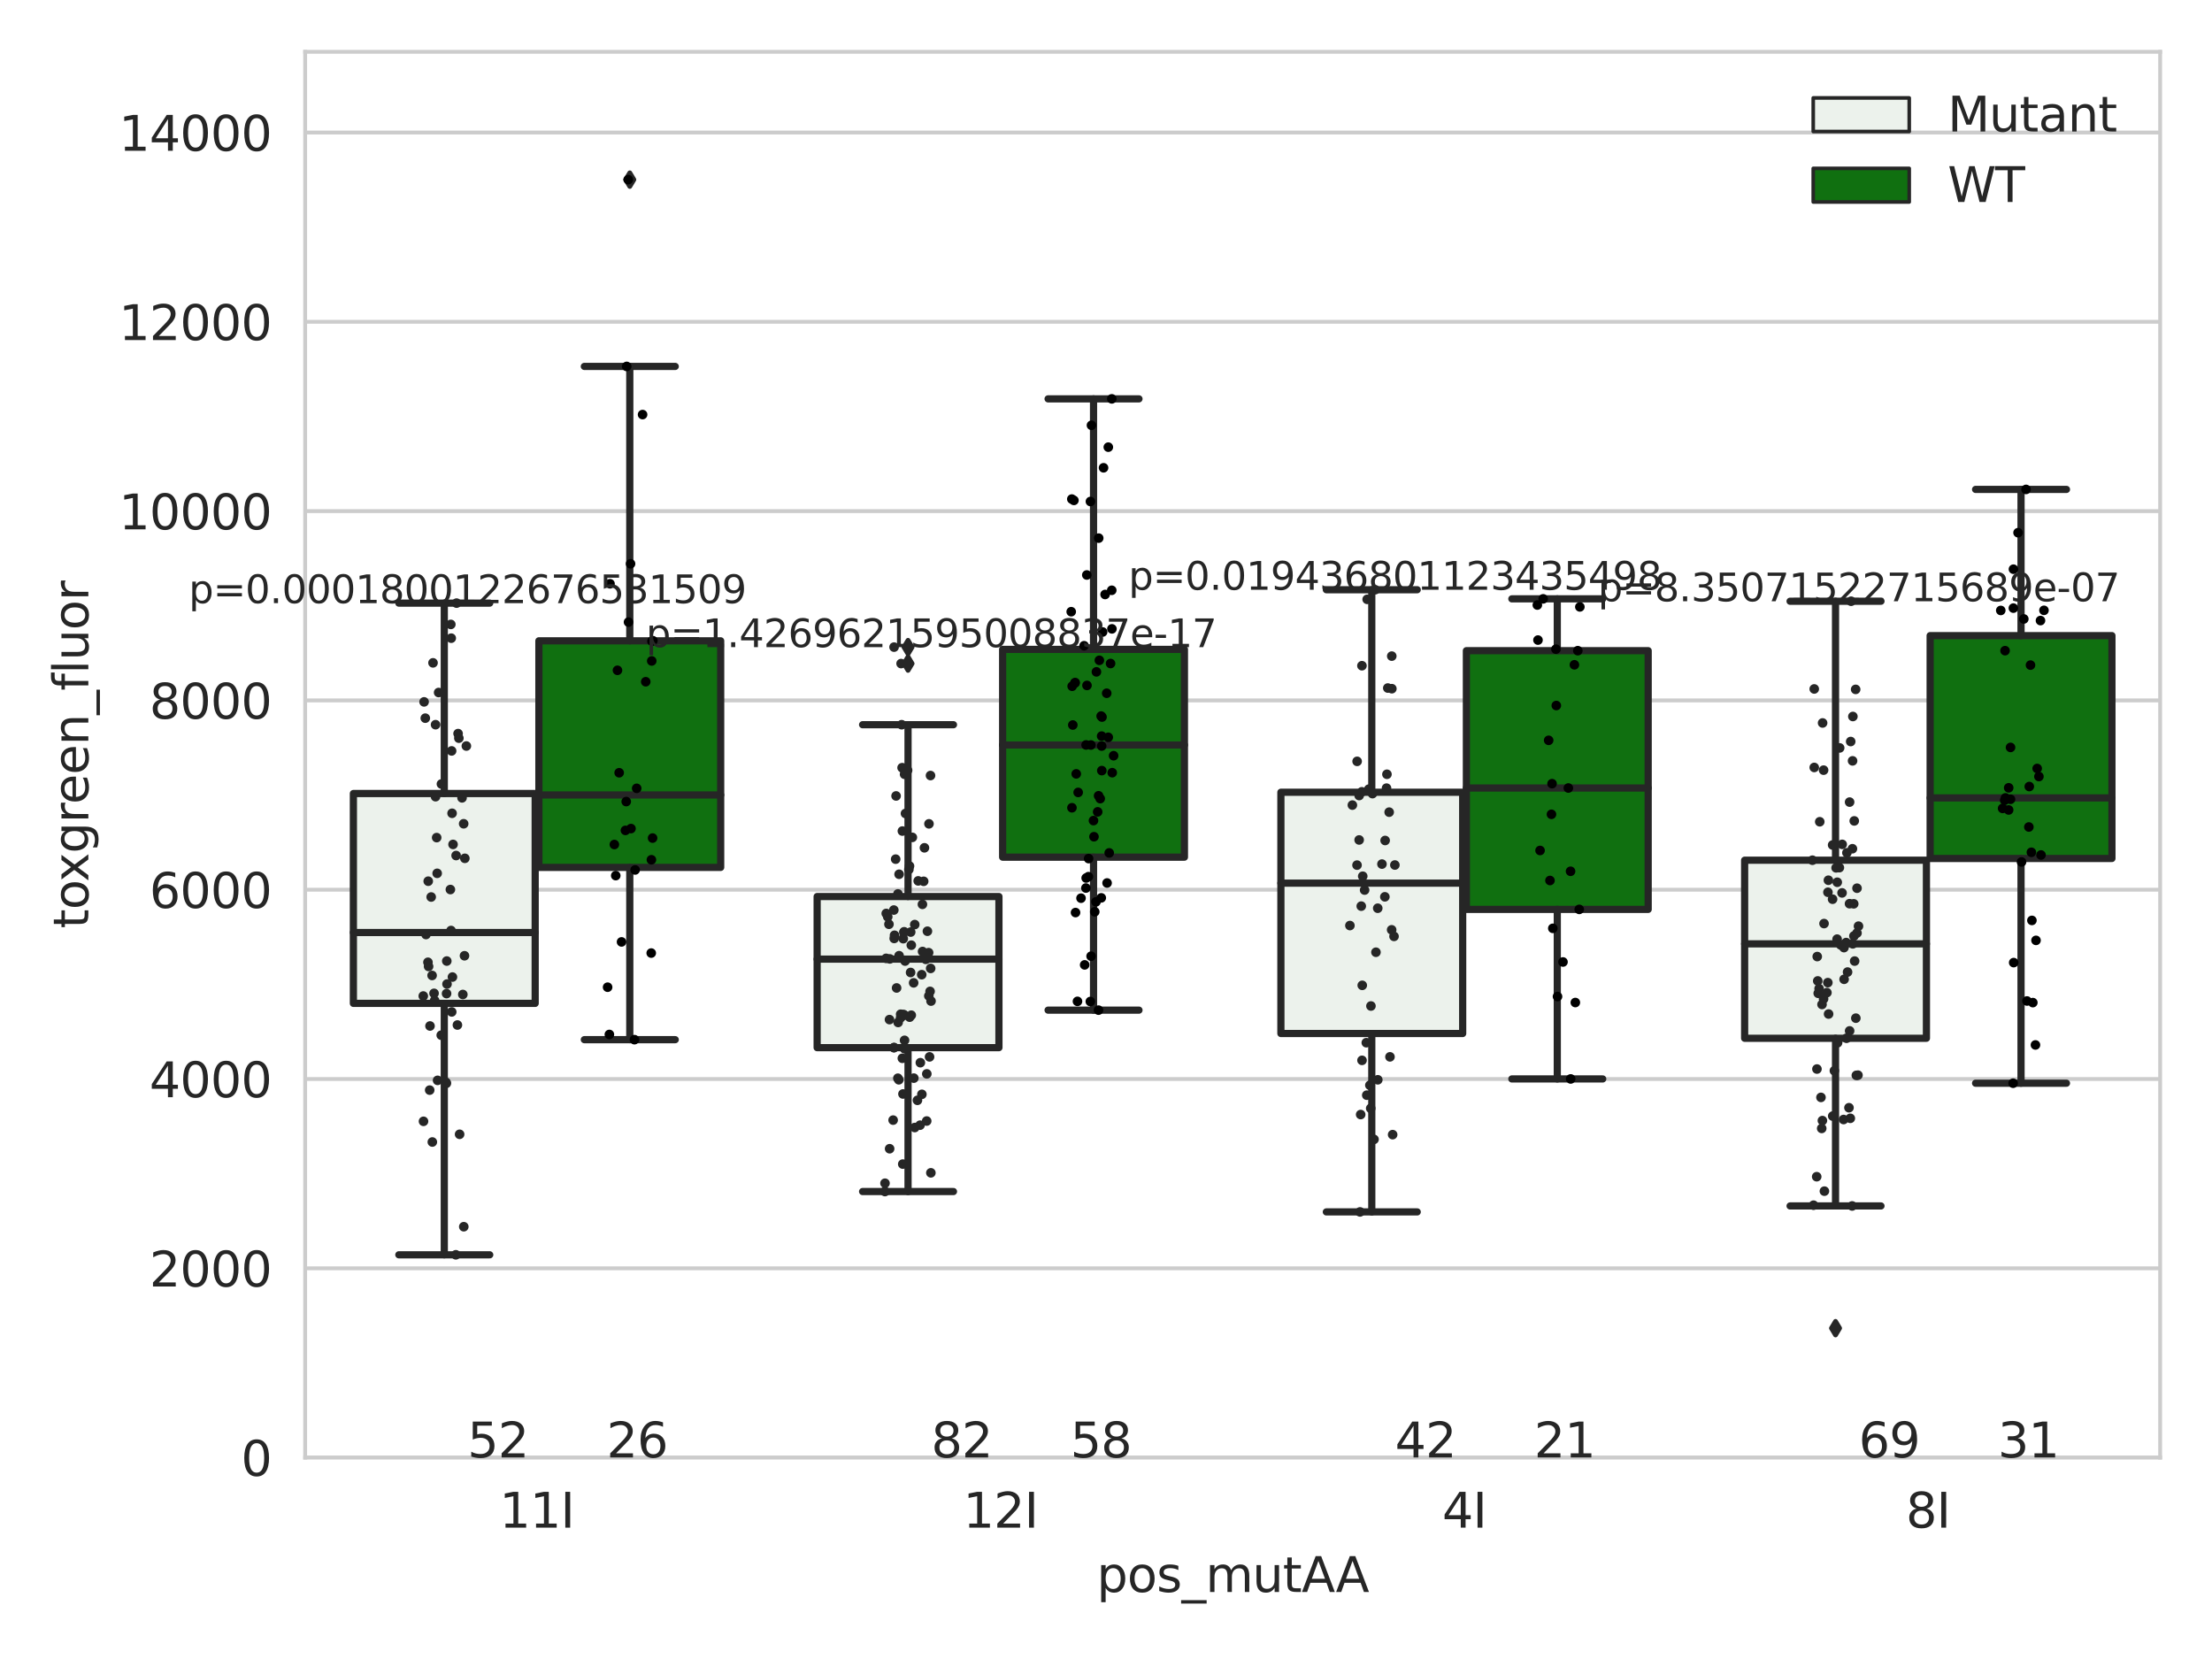 <?xml version="1.0" encoding="utf-8" standalone="no"?>
<!DOCTYPE svg PUBLIC "-//W3C//DTD SVG 1.1//EN"
  "http://www.w3.org/Graphics/SVG/1.1/DTD/svg11.dtd">
<svg xmlns:xlink="http://www.w3.org/1999/xlink" width="460.8pt" height="345.6pt" viewBox="0 0 460.8 345.6" xmlns="http://www.w3.org/2000/svg" version="1.1">
 <defs>
  <style type="text/css">*{stroke-linejoin: round; stroke-linecap: butt}</style>
 </defs>
 <g id="figure_1">
  <g id="patch_1">
   <path d="M 0 345.6 
L 460.8 345.6 
L 460.8 0 
L 0 0 
z
" style="fill: #ffffff"/>
  </g>
  <g id="axes_1">
   <g id="patch_2">
    <path d="M 63.571 303.64 
L 450 303.64 
L 450 10.8 
L 63.571 10.8 
z
" style="fill: #ffffff"/>
   </g>
   <g id="matplotlib.axis_1">
    <g id="xtick_1">
     <g id="text_1">
      <!-- 11I -->
      <g style="fill: #262626" transform="translate(104.037 318.238)scale(0.1 -0.1)">
       <defs>
        <path id="DejaVuSans-31" d="M 794 531 
L 1825 531 
L 1825 4091 
L 703 3866 
L 703 4441 
L 1819 4666 
L 2450 4666 
L 2450 531 
L 3481 531 
L 3481 0 
L 794 0 
L 794 531 
z
" transform="scale(0.016)"/>
        <path id="DejaVuSans-49" d="M 628 4666 
L 1259 4666 
L 1259 0 
L 628 0 
L 628 4666 
z
" transform="scale(0.016)"/>
       </defs>
       <use xlink:href="#DejaVuSans-31"/>
       <use xlink:href="#DejaVuSans-31" x="63.623"/>
       <use xlink:href="#DejaVuSans-49" x="127.246"/>
      </g>
     </g>
    </g>
    <g id="xtick_2">
     <g id="text_2">
      <!-- 12I -->
      <g style="fill: #262626" transform="translate(200.645 318.238)scale(0.1 -0.1)">
       <defs>
        <path id="DejaVuSans-32" d="M 1228 531 
L 3431 531 
L 3431 0 
L 469 0 
L 469 531 
Q 828 903 1448 1529 
Q 2069 2156 2228 2338 
Q 2531 2678 2651 2914 
Q 2772 3150 2772 3378 
Q 2772 3750 2511 3984 
Q 2250 4219 1831 4219 
Q 1534 4219 1204 4116 
Q 875 4013 500 3803 
L 500 4441 
Q 881 4594 1212 4672 
Q 1544 4750 1819 4750 
Q 2544 4750 2975 4387 
Q 3406 4025 3406 3419 
Q 3406 3131 3298 2873 
Q 3191 2616 2906 2266 
Q 2828 2175 2409 1742 
Q 1991 1309 1228 531 
z
" transform="scale(0.016)"/>
       </defs>
       <use xlink:href="#DejaVuSans-31"/>
       <use xlink:href="#DejaVuSans-32" x="63.623"/>
       <use xlink:href="#DejaVuSans-49" x="127.246"/>
      </g>
     </g>
    </g>
    <g id="xtick_3">
     <g id="text_3">
      <!-- 4I -->
      <g style="fill: #262626" transform="translate(300.433 318.238)scale(0.1 -0.1)">
       <defs>
        <path id="DejaVuSans-34" d="M 2419 4116 
L 825 1625 
L 2419 1625 
L 2419 4116 
z
M 2253 4666 
L 3047 4666 
L 3047 1625 
L 3713 1625 
L 3713 1100 
L 3047 1100 
L 3047 0 
L 2419 0 
L 2419 1100 
L 313 1100 
L 313 1709 
L 2253 4666 
z
" transform="scale(0.016)"/>
       </defs>
       <use xlink:href="#DejaVuSans-34"/>
       <use xlink:href="#DejaVuSans-49" x="63.623"/>
      </g>
     </g>
    </g>
    <g id="xtick_4">
     <g id="text_4">
      <!-- 8I -->
      <g style="fill: #262626" transform="translate(397.04 318.238)scale(0.1 -0.1)">
       <defs>
        <path id="DejaVuSans-38" d="M 2034 2216 
Q 1584 2216 1326 1975 
Q 1069 1734 1069 1313 
Q 1069 891 1326 650 
Q 1584 409 2034 409 
Q 2484 409 2743 651 
Q 3003 894 3003 1313 
Q 3003 1734 2745 1975 
Q 2488 2216 2034 2216 
z
M 1403 2484 
Q 997 2584 770 2862 
Q 544 3141 544 3541 
Q 544 4100 942 4425 
Q 1341 4750 2034 4750 
Q 2731 4750 3128 4425 
Q 3525 4100 3525 3541 
Q 3525 3141 3298 2862 
Q 3072 2584 2669 2484 
Q 3125 2378 3379 2068 
Q 3634 1759 3634 1313 
Q 3634 634 3220 271 
Q 2806 -91 2034 -91 
Q 1263 -91 848 271 
Q 434 634 434 1313 
Q 434 1759 690 2068 
Q 947 2378 1403 2484 
z
M 1172 3481 
Q 1172 3119 1398 2916 
Q 1625 2713 2034 2713 
Q 2441 2713 2670 2916 
Q 2900 3119 2900 3481 
Q 2900 3844 2670 4047 
Q 2441 4250 2034 4250 
Q 1625 4250 1398 4047 
Q 1172 3844 1172 3481 
z
" transform="scale(0.016)"/>
       </defs>
       <use xlink:href="#DejaVuSans-38"/>
       <use xlink:href="#DejaVuSans-49" x="63.623"/>
      </g>
     </g>
    </g>
    <g id="text_5">
     <!-- pos_mutAA -->
     <g style="fill: #262626" transform="translate(228.47 331.638)scale(0.1 -0.1)">
      <defs>
       <path id="DejaVuSans-70" d="M 1159 525 
L 1159 -1331 
L 581 -1331 
L 581 3500 
L 1159 3500 
L 1159 2969 
Q 1341 3281 1617 3432 
Q 1894 3584 2278 3584 
Q 2916 3584 3314 3078 
Q 3713 2572 3713 1747 
Q 3713 922 3314 415 
Q 2916 -91 2278 -91 
Q 1894 -91 1617 61 
Q 1341 213 1159 525 
z
M 3116 1747 
Q 3116 2381 2855 2742 
Q 2594 3103 2138 3103 
Q 1681 3103 1420 2742 
Q 1159 2381 1159 1747 
Q 1159 1113 1420 752 
Q 1681 391 2138 391 
Q 2594 391 2855 752 
Q 3116 1113 3116 1747 
z
" transform="scale(0.016)"/>
       <path id="DejaVuSans-6f" d="M 1959 3097 
Q 1497 3097 1228 2736 
Q 959 2375 959 1747 
Q 959 1119 1226 758 
Q 1494 397 1959 397 
Q 2419 397 2687 759 
Q 2956 1122 2956 1747 
Q 2956 2369 2687 2733 
Q 2419 3097 1959 3097 
z
M 1959 3584 
Q 2709 3584 3137 3096 
Q 3566 2609 3566 1747 
Q 3566 888 3137 398 
Q 2709 -91 1959 -91 
Q 1206 -91 779 398 
Q 353 888 353 1747 
Q 353 2609 779 3096 
Q 1206 3584 1959 3584 
z
" transform="scale(0.016)"/>
       <path id="DejaVuSans-73" d="M 2834 3397 
L 2834 2853 
Q 2591 2978 2328 3040 
Q 2066 3103 1784 3103 
Q 1356 3103 1142 2972 
Q 928 2841 928 2578 
Q 928 2378 1081 2264 
Q 1234 2150 1697 2047 
L 1894 2003 
Q 2506 1872 2764 1633 
Q 3022 1394 3022 966 
Q 3022 478 2636 193 
Q 2250 -91 1575 -91 
Q 1294 -91 989 -36 
Q 684 19 347 128 
L 347 722 
Q 666 556 975 473 
Q 1284 391 1588 391 
Q 1994 391 2212 530 
Q 2431 669 2431 922 
Q 2431 1156 2273 1281 
Q 2116 1406 1581 1522 
L 1381 1569 
Q 847 1681 609 1914 
Q 372 2147 372 2553 
Q 372 3047 722 3315 
Q 1072 3584 1716 3584 
Q 2034 3584 2315 3537 
Q 2597 3491 2834 3397 
z
" transform="scale(0.016)"/>
       <path id="DejaVuSans-5f" d="M 3263 -1063 
L 3263 -1509 
L -63 -1509 
L -63 -1063 
L 3263 -1063 
z
" transform="scale(0.016)"/>
       <path id="DejaVuSans-6d" d="M 3328 2828 
Q 3544 3216 3844 3400 
Q 4144 3584 4550 3584 
Q 5097 3584 5394 3201 
Q 5691 2819 5691 2113 
L 5691 0 
L 5113 0 
L 5113 2094 
Q 5113 2597 4934 2840 
Q 4756 3084 4391 3084 
Q 3944 3084 3684 2787 
Q 3425 2491 3425 1978 
L 3425 0 
L 2847 0 
L 2847 2094 
Q 2847 2600 2669 2842 
Q 2491 3084 2119 3084 
Q 1678 3084 1418 2786 
Q 1159 2488 1159 1978 
L 1159 0 
L 581 0 
L 581 3500 
L 1159 3500 
L 1159 2956 
Q 1356 3278 1631 3431 
Q 1906 3584 2284 3584 
Q 2666 3584 2933 3390 
Q 3200 3197 3328 2828 
z
" transform="scale(0.016)"/>
       <path id="DejaVuSans-75" d="M 544 1381 
L 544 3500 
L 1119 3500 
L 1119 1403 
Q 1119 906 1312 657 
Q 1506 409 1894 409 
Q 2359 409 2629 706 
Q 2900 1003 2900 1516 
L 2900 3500 
L 3475 3500 
L 3475 0 
L 2900 0 
L 2900 538 
Q 2691 219 2414 64 
Q 2138 -91 1772 -91 
Q 1169 -91 856 284 
Q 544 659 544 1381 
z
M 1991 3584 
L 1991 3584 
z
" transform="scale(0.016)"/>
       <path id="DejaVuSans-74" d="M 1172 4494 
L 1172 3500 
L 2356 3500 
L 2356 3053 
L 1172 3053 
L 1172 1153 
Q 1172 725 1289 603 
Q 1406 481 1766 481 
L 2356 481 
L 2356 0 
L 1766 0 
Q 1100 0 847 248 
Q 594 497 594 1153 
L 594 3053 
L 172 3053 
L 172 3500 
L 594 3500 
L 594 4494 
L 1172 4494 
z
" transform="scale(0.016)"/>
       <path id="DejaVuSans-41" d="M 2188 4044 
L 1331 1722 
L 3047 1722 
L 2188 4044 
z
M 1831 4666 
L 2547 4666 
L 4325 0 
L 3669 0 
L 3244 1197 
L 1141 1197 
L 716 0 
L 50 0 
L 1831 4666 
z
" transform="scale(0.016)"/>
      </defs>
      <use xlink:href="#DejaVuSans-70"/>
      <use xlink:href="#DejaVuSans-6f" x="63.477"/>
      <use xlink:href="#DejaVuSans-73" x="124.658"/>
      <use xlink:href="#DejaVuSans-5f" x="176.758"/>
      <use xlink:href="#DejaVuSans-6d" x="226.758"/>
      <use xlink:href="#DejaVuSans-75" x="324.17"/>
      <use xlink:href="#DejaVuSans-74" x="387.549"/>
      <use xlink:href="#DejaVuSans-41" x="426.758"/>
      <use xlink:href="#DejaVuSans-41" x="497.916"/>
     </g>
    </g>
   </g>
   <g id="matplotlib.axis_2">
    <g id="ytick_1">
     <g id="line2d_1">
      <path d="M 63.571 303.64 
L 450 303.64 
" clip-path="url(#p5e8fbb50fb)" style="fill: none; stroke: #cccccc; stroke-width: 0.8; stroke-linecap: round"/>
     </g>
     <g id="text_6">
      <!-- 0 -->
      <g style="fill: #262626" transform="translate(50.209 307.439)scale(0.1 -0.1)">
       <defs>
        <path id="DejaVuSans-30" d="M 2034 4250 
Q 1547 4250 1301 3770 
Q 1056 3291 1056 2328 
Q 1056 1369 1301 889 
Q 1547 409 2034 409 
Q 2525 409 2770 889 
Q 3016 1369 3016 2328 
Q 3016 3291 2770 3770 
Q 2525 4250 2034 4250 
z
M 2034 4750 
Q 2819 4750 3233 4129 
Q 3647 3509 3647 2328 
Q 3647 1150 3233 529 
Q 2819 -91 2034 -91 
Q 1250 -91 836 529 
Q 422 1150 422 2328 
Q 422 3509 836 4129 
Q 1250 4750 2034 4750 
z
" transform="scale(0.016)"/>
       </defs>
       <use xlink:href="#DejaVuSans-30"/>
      </g>
     </g>
    </g>
    <g id="ytick_2">
     <g id="line2d_2">
      <path d="M 63.571 264.207 
L 450 264.207 
" clip-path="url(#p5e8fbb50fb)" style="fill: none; stroke: #cccccc; stroke-width: 0.8; stroke-linecap: round"/>
     </g>
     <g id="text_7">
      <!-- 2000 -->
      <g style="fill: #262626" transform="translate(31.121 268.006)scale(0.1 -0.1)">
       <use xlink:href="#DejaVuSans-32"/>
       <use xlink:href="#DejaVuSans-30" x="63.623"/>
       <use xlink:href="#DejaVuSans-30" x="127.246"/>
       <use xlink:href="#DejaVuSans-30" x="190.869"/>
      </g>
     </g>
    </g>
    <g id="ytick_3">
     <g id="line2d_3">
      <path d="M 63.571 224.774 
L 450 224.774 
" clip-path="url(#p5e8fbb50fb)" style="fill: none; stroke: #cccccc; stroke-width: 0.8; stroke-linecap: round"/>
     </g>
     <g id="text_8">
      <!-- 4000 -->
      <g style="fill: #262626" transform="translate(31.121 228.573)scale(0.1 -0.1)">
       <use xlink:href="#DejaVuSans-34"/>
       <use xlink:href="#DejaVuSans-30" x="63.623"/>
       <use xlink:href="#DejaVuSans-30" x="127.246"/>
       <use xlink:href="#DejaVuSans-30" x="190.869"/>
      </g>
     </g>
    </g>
    <g id="ytick_4">
     <g id="line2d_4">
      <path d="M 63.571 185.341 
L 450 185.341 
" clip-path="url(#p5e8fbb50fb)" style="fill: none; stroke: #cccccc; stroke-width: 0.8; stroke-linecap: round"/>
     </g>
     <g id="text_9">
      <!-- 6000 -->
      <g style="fill: #262626" transform="translate(31.121 189.14)scale(0.1 -0.1)">
       <defs>
        <path id="DejaVuSans-36" d="M 2113 2584 
Q 1688 2584 1439 2293 
Q 1191 2003 1191 1497 
Q 1191 994 1439 701 
Q 1688 409 2113 409 
Q 2538 409 2786 701 
Q 3034 994 3034 1497 
Q 3034 2003 2786 2293 
Q 2538 2584 2113 2584 
z
M 3366 4563 
L 3366 3988 
Q 3128 4100 2886 4159 
Q 2644 4219 2406 4219 
Q 1781 4219 1451 3797 
Q 1122 3375 1075 2522 
Q 1259 2794 1537 2939 
Q 1816 3084 2150 3084 
Q 2853 3084 3261 2657 
Q 3669 2231 3669 1497 
Q 3669 778 3244 343 
Q 2819 -91 2113 -91 
Q 1303 -91 875 529 
Q 447 1150 447 2328 
Q 447 3434 972 4092 
Q 1497 4750 2381 4750 
Q 2619 4750 2861 4703 
Q 3103 4656 3366 4563 
z
" transform="scale(0.016)"/>
       </defs>
       <use xlink:href="#DejaVuSans-36"/>
       <use xlink:href="#DejaVuSans-30" x="63.623"/>
       <use xlink:href="#DejaVuSans-30" x="127.246"/>
       <use xlink:href="#DejaVuSans-30" x="190.869"/>
      </g>
     </g>
    </g>
    <g id="ytick_5">
     <g id="line2d_5">
      <path d="M 63.571 145.908 
L 450 145.908 
" clip-path="url(#p5e8fbb50fb)" style="fill: none; stroke: #cccccc; stroke-width: 0.8; stroke-linecap: round"/>
     </g>
     <g id="text_10">
      <!-- 8000 -->
      <g style="fill: #262626" transform="translate(31.121 149.707)scale(0.1 -0.1)">
       <use xlink:href="#DejaVuSans-38"/>
       <use xlink:href="#DejaVuSans-30" x="63.623"/>
       <use xlink:href="#DejaVuSans-30" x="127.246"/>
       <use xlink:href="#DejaVuSans-30" x="190.869"/>
      </g>
     </g>
    </g>
    <g id="ytick_6">
     <g id="line2d_6">
      <path d="M 63.571 106.475 
L 450 106.475 
" clip-path="url(#p5e8fbb50fb)" style="fill: none; stroke: #cccccc; stroke-width: 0.8; stroke-linecap: round"/>
     </g>
     <g id="text_11">
      <!-- 10000 -->
      <g style="fill: #262626" transform="translate(24.759 110.274)scale(0.1 -0.1)">
       <use xlink:href="#DejaVuSans-31"/>
       <use xlink:href="#DejaVuSans-30" x="63.623"/>
       <use xlink:href="#DejaVuSans-30" x="127.246"/>
       <use xlink:href="#DejaVuSans-30" x="190.869"/>
       <use xlink:href="#DejaVuSans-30" x="254.492"/>
      </g>
     </g>
    </g>
    <g id="ytick_7">
     <g id="line2d_7">
      <path d="M 63.571 67.042 
L 450 67.042 
" clip-path="url(#p5e8fbb50fb)" style="fill: none; stroke: #cccccc; stroke-width: 0.8; stroke-linecap: round"/>
     </g>
     <g id="text_12">
      <!-- 12000 -->
      <g style="fill: #262626" transform="translate(24.759 70.841)scale(0.1 -0.1)">
       <use xlink:href="#DejaVuSans-31"/>
       <use xlink:href="#DejaVuSans-32" x="63.623"/>
       <use xlink:href="#DejaVuSans-30" x="127.246"/>
       <use xlink:href="#DejaVuSans-30" x="190.869"/>
       <use xlink:href="#DejaVuSans-30" x="254.492"/>
      </g>
     </g>
    </g>
    <g id="ytick_8">
     <g id="line2d_8">
      <path d="M 63.571 27.609 
L 450 27.609 
" clip-path="url(#p5e8fbb50fb)" style="fill: none; stroke: #cccccc; stroke-width: 0.8; stroke-linecap: round"/>
     </g>
     <g id="text_13">
      <!-- 14000 -->
      <g style="fill: #262626" transform="translate(24.759 31.408)scale(0.1 -0.1)">
       <use xlink:href="#DejaVuSans-31"/>
       <use xlink:href="#DejaVuSans-34" x="63.623"/>
       <use xlink:href="#DejaVuSans-30" x="127.246"/>
       <use xlink:href="#DejaVuSans-30" x="190.869"/>
       <use xlink:href="#DejaVuSans-30" x="254.492"/>
      </g>
     </g>
    </g>
    <g id="text_14">
     <!-- toxgreen_fluor -->
     <g style="fill: #262626" transform="translate(18.401 193.415)rotate(-90)scale(0.1 -0.1)">
      <defs>
       <path id="DejaVuSans-78" d="M 3513 3500 
L 2247 1797 
L 3578 0 
L 2900 0 
L 1881 1375 
L 863 0 
L 184 0 
L 1544 1831 
L 300 3500 
L 978 3500 
L 1906 2253 
L 2834 3500 
L 3513 3500 
z
" transform="scale(0.016)"/>
       <path id="DejaVuSans-67" d="M 2906 1791 
Q 2906 2416 2648 2759 
Q 2391 3103 1925 3103 
Q 1463 3103 1205 2759 
Q 947 2416 947 1791 
Q 947 1169 1205 825 
Q 1463 481 1925 481 
Q 2391 481 2648 825 
Q 2906 1169 2906 1791 
z
M 3481 434 
Q 3481 -459 3084 -895 
Q 2688 -1331 1869 -1331 
Q 1566 -1331 1297 -1286 
Q 1028 -1241 775 -1147 
L 775 -588 
Q 1028 -725 1275 -790 
Q 1522 -856 1778 -856 
Q 2344 -856 2625 -561 
Q 2906 -266 2906 331 
L 2906 616 
Q 2728 306 2450 153 
Q 2172 0 1784 0 
Q 1141 0 747 490 
Q 353 981 353 1791 
Q 353 2603 747 3093 
Q 1141 3584 1784 3584 
Q 2172 3584 2450 3431 
Q 2728 3278 2906 2969 
L 2906 3500 
L 3481 3500 
L 3481 434 
z
" transform="scale(0.016)"/>
       <path id="DejaVuSans-72" d="M 2631 2963 
Q 2534 3019 2420 3045 
Q 2306 3072 2169 3072 
Q 1681 3072 1420 2755 
Q 1159 2438 1159 1844 
L 1159 0 
L 581 0 
L 581 3500 
L 1159 3500 
L 1159 2956 
Q 1341 3275 1631 3429 
Q 1922 3584 2338 3584 
Q 2397 3584 2469 3576 
Q 2541 3569 2628 3553 
L 2631 2963 
z
" transform="scale(0.016)"/>
       <path id="DejaVuSans-65" d="M 3597 1894 
L 3597 1613 
L 953 1613 
Q 991 1019 1311 708 
Q 1631 397 2203 397 
Q 2534 397 2845 478 
Q 3156 559 3463 722 
L 3463 178 
Q 3153 47 2828 -22 
Q 2503 -91 2169 -91 
Q 1331 -91 842 396 
Q 353 884 353 1716 
Q 353 2575 817 3079 
Q 1281 3584 2069 3584 
Q 2775 3584 3186 3129 
Q 3597 2675 3597 1894 
z
M 3022 2063 
Q 3016 2534 2758 2815 
Q 2500 3097 2075 3097 
Q 1594 3097 1305 2825 
Q 1016 2553 972 2059 
L 3022 2063 
z
" transform="scale(0.016)"/>
       <path id="DejaVuSans-6e" d="M 3513 2113 
L 3513 0 
L 2938 0 
L 2938 2094 
Q 2938 2591 2744 2837 
Q 2550 3084 2163 3084 
Q 1697 3084 1428 2787 
Q 1159 2491 1159 1978 
L 1159 0 
L 581 0 
L 581 3500 
L 1159 3500 
L 1159 2956 
Q 1366 3272 1645 3428 
Q 1925 3584 2291 3584 
Q 2894 3584 3203 3211 
Q 3513 2838 3513 2113 
z
" transform="scale(0.016)"/>
       <path id="DejaVuSans-66" d="M 2375 4863 
L 2375 4384 
L 1825 4384 
Q 1516 4384 1395 4259 
Q 1275 4134 1275 3809 
L 1275 3500 
L 2222 3500 
L 2222 3053 
L 1275 3053 
L 1275 0 
L 697 0 
L 697 3053 
L 147 3053 
L 147 3500 
L 697 3500 
L 697 3744 
Q 697 4328 969 4595 
Q 1241 4863 1831 4863 
L 2375 4863 
z
" transform="scale(0.016)"/>
       <path id="DejaVuSans-6c" d="M 603 4863 
L 1178 4863 
L 1178 0 
L 603 0 
L 603 4863 
z
" transform="scale(0.016)"/>
      </defs>
      <use xlink:href="#DejaVuSans-74"/>
      <use xlink:href="#DejaVuSans-6f" x="39.209"/>
      <use xlink:href="#DejaVuSans-78" x="97.266"/>
      <use xlink:href="#DejaVuSans-67" x="156.445"/>
      <use xlink:href="#DejaVuSans-72" x="219.922"/>
      <use xlink:href="#DejaVuSans-65" x="258.785"/>
      <use xlink:href="#DejaVuSans-65" x="320.309"/>
      <use xlink:href="#DejaVuSans-6e" x="381.832"/>
      <use xlink:href="#DejaVuSans-5f" x="445.211"/>
      <use xlink:href="#DejaVuSans-66" x="495.211"/>
      <use xlink:href="#DejaVuSans-6c" x="530.416"/>
      <use xlink:href="#DejaVuSans-75" x="558.199"/>
      <use xlink:href="#DejaVuSans-6f" x="621.578"/>
      <use xlink:href="#DejaVuSans-72" x="682.76"/>
     </g>
    </g>
   </g>
   <g id="patch_3">
    <path d="M 73.618 209.022 
L 111.488 209.022 
L 111.488 165.304 
L 73.618 165.304 
L 73.618 209.022 
z
" clip-path="url(#p5e8fbb50fb)" style="fill: #ecf2ec; stroke: #262626; stroke-width: 1.5; stroke-linejoin: miter"/>
   </g>
   <g id="patch_4">
    <path d="M 112.261 180.694 
L 150.131 180.694 
L 150.131 133.494 
L 112.261 133.494 
L 112.261 180.694 
z
" clip-path="url(#p5e8fbb50fb)" style="fill: #107010; stroke: #262626; stroke-width: 1.5; stroke-linejoin: miter"/>
   </g>
   <g id="patch_5">
    <path d="M 170.226 218.246 
L 208.096 218.246 
L 208.096 186.762 
L 170.226 186.762 
L 170.226 218.246 
z
" clip-path="url(#p5e8fbb50fb)" style="fill: #ecf2ec; stroke: #262626; stroke-width: 1.5; stroke-linejoin: miter"/>
   </g>
   <g id="patch_6">
    <path d="M 208.868 178.563 
L 246.738 178.563 
L 246.738 135.275 
L 208.868 135.275 
L 208.868 178.563 
z
" clip-path="url(#p5e8fbb50fb)" style="fill: #107010; stroke: #262626; stroke-width: 1.5; stroke-linejoin: miter"/>
   </g>
   <g id="patch_7">
    <path d="M 266.833 215.301 
L 304.703 215.301 
L 304.703 165.043 
L 266.833 165.043 
L 266.833 215.301 
z
" clip-path="url(#p5e8fbb50fb)" style="fill: #ecf2ec; stroke: #262626; stroke-width: 1.5; stroke-linejoin: miter"/>
   </g>
   <g id="patch_8">
    <path d="M 305.476 189.443 
L 343.346 189.443 
L 343.346 135.547 
L 305.476 135.547 
L 305.476 189.443 
z
" clip-path="url(#p5e8fbb50fb)" style="fill: #107010; stroke: #262626; stroke-width: 1.5; stroke-linejoin: miter"/>
   </g>
   <g id="patch_9">
    <path d="M 363.44 216.289 
L 401.31 216.289 
L 401.31 179.197 
L 363.44 179.197 
L 363.44 216.289 
z
" clip-path="url(#p5e8fbb50fb)" style="fill: #ecf2ec; stroke: #262626; stroke-width: 1.5; stroke-linejoin: miter"/>
   </g>
   <g id="patch_10">
    <path d="M 402.083 178.836 
L 439.953 178.836 
L 439.953 132.411 
L 402.083 132.411 
L 402.083 178.836 
z
" clip-path="url(#p5e8fbb50fb)" style="fill: #107010; stroke: #262626; stroke-width: 1.5; stroke-linejoin: miter"/>
   </g>
   <g id="patch_11">
    <path d="M 111.875 303.64 
L 111.875 303.64 
L 111.875 303.64 
L 111.875 303.64 
z
" clip-path="url(#p5e8fbb50fb)" style="fill: #ecf2ec; stroke: #262626; stroke-width: 0.75; stroke-linejoin: miter"/>
   </g>
   <g id="patch_12">
    <path d="M 111.875 303.64 
L 111.875 303.64 
L 111.875 303.64 
L 111.875 303.64 
z
" clip-path="url(#p5e8fbb50fb)" style="fill: #107010; stroke: #262626; stroke-width: 0.75; stroke-linejoin: miter"/>
   </g>
   <g id="PathCollection_1"/>
   <g id="PathCollection_2"/>
   <g id="line2d_9">
    <path d="M 92.553 209.022 
L 92.553 261.399 
" clip-path="url(#p5e8fbb50fb)" style="fill: none; stroke: #262626; stroke-width: 1.5; stroke-linecap: round"/>
   </g>
   <g id="line2d_10">
    <path d="M 92.553 165.304 
L 92.553 125.64 
" clip-path="url(#p5e8fbb50fb)" style="fill: none; stroke: #262626; stroke-width: 1.5; stroke-linecap: round"/>
   </g>
   <g id="line2d_11">
    <path d="M 83.086 261.399 
L 102.021 261.399 
" clip-path="url(#p5e8fbb50fb)" style="fill: none; stroke: #262626; stroke-width: 1.5; stroke-linecap: round"/>
   </g>
   <g id="line2d_12">
    <path d="M 83.086 125.64 
L 102.021 125.64 
" clip-path="url(#p5e8fbb50fb)" style="fill: none; stroke: #262626; stroke-width: 1.5; stroke-linecap: round"/>
   </g>
   <g id="line2d_13"/>
   <g id="line2d_14">
    <path d="M 131.196 180.694 
L 131.196 216.582 
" clip-path="url(#p5e8fbb50fb)" style="fill: none; stroke: #262626; stroke-width: 1.5; stroke-linecap: round"/>
   </g>
   <g id="line2d_15">
    <path d="M 131.196 133.494 
L 131.196 76.331 
" clip-path="url(#p5e8fbb50fb)" style="fill: none; stroke: #262626; stroke-width: 1.5; stroke-linecap: round"/>
   </g>
   <g id="line2d_16">
    <path d="M 121.729 216.582 
L 140.664 216.582 
" clip-path="url(#p5e8fbb50fb)" style="fill: none; stroke: #262626; stroke-width: 1.5; stroke-linecap: round"/>
   </g>
   <g id="line2d_17">
    <path d="M 121.729 76.331 
L 140.664 76.331 
" clip-path="url(#p5e8fbb50fb)" style="fill: none; stroke: #262626; stroke-width: 1.5; stroke-linecap: round"/>
   </g>
   <g id="line2d_18">
    <defs>
     <path id="m7ade4a12d0" d="M -0 1.414 
L 0.849 0 
L 0 -1.414 
L -0.849 -0 
z
" style="stroke: #262626; stroke-linejoin: miter"/>
    </defs>
    <g clip-path="url(#p5e8fbb50fb)">
     <use xlink:href="#m7ade4a12d0" x="131.196" y="37.422" style="fill: #262626; stroke: #262626; stroke-linejoin: miter"/>
    </g>
   </g>
   <g id="line2d_19">
    <path d="M 189.161 218.246 
L 189.161 248.221 
" clip-path="url(#p5e8fbb50fb)" style="fill: none; stroke: #262626; stroke-width: 1.5; stroke-linecap: round"/>
   </g>
   <g id="line2d_20">
    <path d="M 189.161 186.762 
L 189.161 150.972 
" clip-path="url(#p5e8fbb50fb)" style="fill: none; stroke: #262626; stroke-width: 1.5; stroke-linecap: round"/>
   </g>
   <g id="line2d_21">
    <path d="M 179.693 248.221 
L 198.628 248.221 
" clip-path="url(#p5e8fbb50fb)" style="fill: none; stroke: #262626; stroke-width: 1.5; stroke-linecap: round"/>
   </g>
   <g id="line2d_22">
    <path d="M 179.693 150.972 
L 198.628 150.972 
" clip-path="url(#p5e8fbb50fb)" style="fill: none; stroke: #262626; stroke-width: 1.5; stroke-linecap: round"/>
   </g>
   <g id="line2d_23">
    <g clip-path="url(#p5e8fbb50fb)">
     <use xlink:href="#m7ade4a12d0" x="189.161" y="134.807" style="fill: #262626; stroke: #262626; stroke-linejoin: miter"/>
     <use xlink:href="#m7ade4a12d0" x="189.161" y="138.234" style="fill: #262626; stroke: #262626; stroke-linejoin: miter"/>
    </g>
   </g>
   <g id="line2d_24">
    <path d="M 227.803 178.563 
L 227.803 210.432 
" clip-path="url(#p5e8fbb50fb)" style="fill: none; stroke: #262626; stroke-width: 1.5; stroke-linecap: round"/>
   </g>
   <g id="line2d_25">
    <path d="M 227.803 135.275 
L 227.803 83.091 
" clip-path="url(#p5e8fbb50fb)" style="fill: none; stroke: #262626; stroke-width: 1.5; stroke-linecap: round"/>
   </g>
   <g id="line2d_26">
    <path d="M 218.336 210.432 
L 237.271 210.432 
" clip-path="url(#p5e8fbb50fb)" style="fill: none; stroke: #262626; stroke-width: 1.5; stroke-linecap: round"/>
   </g>
   <g id="line2d_27">
    <path d="M 218.336 83.091 
L 237.271 83.091 
" clip-path="url(#p5e8fbb50fb)" style="fill: none; stroke: #262626; stroke-width: 1.5; stroke-linecap: round"/>
   </g>
   <g id="line2d_28"/>
   <g id="line2d_29">
    <path d="M 285.768 215.301 
L 285.768 252.462 
" clip-path="url(#p5e8fbb50fb)" style="fill: none; stroke: #262626; stroke-width: 1.5; stroke-linecap: round"/>
   </g>
   <g id="line2d_30">
    <path d="M 285.768 165.043 
L 285.768 122.85 
" clip-path="url(#p5e8fbb50fb)" style="fill: none; stroke: #262626; stroke-width: 1.5; stroke-linecap: round"/>
   </g>
   <g id="line2d_31">
    <path d="M 276.3 252.462 
L 295.235 252.462 
" clip-path="url(#p5e8fbb50fb)" style="fill: none; stroke: #262626; stroke-width: 1.5; stroke-linecap: round"/>
   </g>
   <g id="line2d_32">
    <path d="M 276.3 122.85 
L 295.235 122.85 
" clip-path="url(#p5e8fbb50fb)" style="fill: none; stroke: #262626; stroke-width: 1.5; stroke-linecap: round"/>
   </g>
   <g id="line2d_33"/>
   <g id="line2d_34">
    <path d="M 324.411 189.443 
L 324.411 224.763 
" clip-path="url(#p5e8fbb50fb)" style="fill: none; stroke: #262626; stroke-width: 1.5; stroke-linecap: round"/>
   </g>
   <g id="line2d_35">
    <path d="M 324.411 135.547 
L 324.411 124.753 
" clip-path="url(#p5e8fbb50fb)" style="fill: none; stroke: #262626; stroke-width: 1.5; stroke-linecap: round"/>
   </g>
   <g id="line2d_36">
    <path d="M 314.943 224.763 
L 333.878 224.763 
" clip-path="url(#p5e8fbb50fb)" style="fill: none; stroke: #262626; stroke-width: 1.5; stroke-linecap: round"/>
   </g>
   <g id="line2d_37">
    <path d="M 314.943 124.753 
L 333.878 124.753 
" clip-path="url(#p5e8fbb50fb)" style="fill: none; stroke: #262626; stroke-width: 1.5; stroke-linecap: round"/>
   </g>
   <g id="line2d_38"/>
   <g id="line2d_39">
    <path d="M 382.375 216.289 
L 382.375 251.221 
" clip-path="url(#p5e8fbb50fb)" style="fill: none; stroke: #262626; stroke-width: 1.5; stroke-linecap: round"/>
   </g>
   <g id="line2d_40">
    <path d="M 382.375 179.197 
L 382.375 125.249 
" clip-path="url(#p5e8fbb50fb)" style="fill: none; stroke: #262626; stroke-width: 1.5; stroke-linecap: round"/>
   </g>
   <g id="line2d_41">
    <path d="M 372.907 251.221 
L 391.842 251.221 
" clip-path="url(#p5e8fbb50fb)" style="fill: none; stroke: #262626; stroke-width: 1.5; stroke-linecap: round"/>
   </g>
   <g id="line2d_42">
    <path d="M 372.907 125.249 
L 391.842 125.249 
" clip-path="url(#p5e8fbb50fb)" style="fill: none; stroke: #262626; stroke-width: 1.5; stroke-linecap: round"/>
   </g>
   <g id="line2d_43">
    <g clip-path="url(#p5e8fbb50fb)">
     <use xlink:href="#m7ade4a12d0" x="382.375" y="276.684" style="fill: #262626; stroke: #262626; stroke-linejoin: miter"/>
    </g>
   </g>
   <g id="line2d_44">
    <path d="M 421.018 178.836 
L 421.018 225.652 
" clip-path="url(#p5e8fbb50fb)" style="fill: none; stroke: #262626; stroke-width: 1.5; stroke-linecap: round"/>
   </g>
   <g id="line2d_45">
    <path d="M 421.018 132.411 
L 421.018 101.953 
" clip-path="url(#p5e8fbb50fb)" style="fill: none; stroke: #262626; stroke-width: 1.5; stroke-linecap: round"/>
   </g>
   <g id="line2d_46">
    <path d="M 411.55 225.652 
L 430.485 225.652 
" clip-path="url(#p5e8fbb50fb)" style="fill: none; stroke: #262626; stroke-width: 1.5; stroke-linecap: round"/>
   </g>
   <g id="line2d_47">
    <path d="M 411.55 101.953 
L 430.485 101.953 
" clip-path="url(#p5e8fbb50fb)" style="fill: none; stroke: #262626; stroke-width: 1.5; stroke-linecap: round"/>
   </g>
   <g id="line2d_48"/>
   <g id="line2d_49">
    <path d="M 73.618 194.26 
L 111.488 194.26 
" clip-path="url(#p5e8fbb50fb)" style="fill: none; stroke: #262626; stroke-width: 1.5; stroke-linecap: round"/>
   </g>
   <g id="line2d_50">
    <path d="M 112.261 165.603 
L 150.131 165.603 
" clip-path="url(#p5e8fbb50fb)" style="fill: none; stroke: #262626; stroke-width: 1.5; stroke-linecap: round"/>
   </g>
   <g id="line2d_51">
    <path d="M 170.226 199.804 
L 208.096 199.804 
" clip-path="url(#p5e8fbb50fb)" style="fill: none; stroke: #262626; stroke-width: 1.5; stroke-linecap: round"/>
   </g>
   <g id="line2d_52">
    <path d="M 208.868 155.193 
L 246.738 155.193 
" clip-path="url(#p5e8fbb50fb)" style="fill: none; stroke: #262626; stroke-width: 1.5; stroke-linecap: round"/>
   </g>
   <g id="line2d_53">
    <path d="M 266.833 183.976 
L 304.703 183.976 
" clip-path="url(#p5e8fbb50fb)" style="fill: none; stroke: #262626; stroke-width: 1.5; stroke-linecap: round"/>
   </g>
   <g id="line2d_54">
    <path d="M 305.476 164.158 
L 343.346 164.158 
" clip-path="url(#p5e8fbb50fb)" style="fill: none; stroke: #262626; stroke-width: 1.5; stroke-linecap: round"/>
   </g>
   <g id="line2d_55">
    <path d="M 363.44 196.621 
L 401.31 196.621 
" clip-path="url(#p5e8fbb50fb)" style="fill: none; stroke: #262626; stroke-width: 1.5; stroke-linecap: round"/>
   </g>
   <g id="line2d_56">
    <path d="M 402.083 166.219 
L 439.953 166.219 
" clip-path="url(#p5e8fbb50fb)" style="fill: none; stroke: #262626; stroke-width: 1.5; stroke-linecap: round"/>
   </g>
   <g id="patch_13">
    <path d="M 63.571 303.64 
L 63.571 10.8 
" style="fill: none; stroke: #cccccc; stroke-width: 0.8; stroke-linejoin: miter; stroke-linecap: square"/>
   </g>
   <g id="patch_14">
    <path d="M 450 303.64 
L 450 10.8 
" style="fill: none; stroke: #cccccc; stroke-width: 0.8; stroke-linejoin: miter; stroke-linecap: square"/>
   </g>
   <g id="patch_15">
    <path d="M 63.571 303.64 
L 450 303.64 
" style="fill: none; stroke: #cccccc; stroke-width: 0.8; stroke-linejoin: miter; stroke-linecap: square"/>
   </g>
   <g id="patch_16">
    <path d="M 63.571 10.8 
L 450 10.8 
" style="fill: none; stroke: #cccccc; stroke-width: 0.8; stroke-linejoin: miter; stroke-linecap: square"/>
   </g>
   <g id="PathCollection_3">
    <defs>
     <path id="C0_0_c89dc547eb" d="M 0 1 
C 0.265 1 0.52 0.895 0.707 0.707 
C 0.895 0.52 1 0.265 1 -0 
C 1 -0.265 0.895 -0.52 0.707 -0.707 
C 0.52 -0.895 0.265 -1 0 -1 
C -0.265 -1 -0.52 -0.895 -0.707 -0.707 
C -0.895 -0.52 -1 -0.265 -1 0 
C -1 0.265 -0.895 0.52 -0.707 0.707 
C -0.52 0.895 -0.265 1 0 1 
z
"/>
    </defs>
    <g clip-path="url(#p5e8fbb50fb)">
     <use xlink:href="#C0_0_c89dc547eb" x="96.837" y="178.805" style="fill: #262626"/>
    </g>
    <g clip-path="url(#p5e8fbb50fb)">
     <use xlink:href="#C0_0_c89dc547eb" x="96.615" y="255.546" style="fill: #262626"/>
    </g>
    <g clip-path="url(#p5e8fbb50fb)">
     <use xlink:href="#C0_0_c89dc547eb" x="95.017" y="178.224" style="fill: #262626"/>
    </g>
    <g clip-path="url(#p5e8fbb50fb)">
     <use xlink:href="#C0_0_c89dc547eb" x="95.111" y="125.64" style="fill: #262626"/>
    </g>
    <g clip-path="url(#p5e8fbb50fb)">
     <use xlink:href="#C0_0_c89dc547eb" x="88.225" y="233.592" style="fill: #262626"/>
    </g>
    <g clip-path="url(#p5e8fbb50fb)">
     <use xlink:href="#C0_0_c89dc547eb" x="88.176" y="207.489" style="fill: #262626"/>
    </g>
    <g clip-path="url(#p5e8fbb50fb)">
     <use xlink:href="#C0_0_c89dc547eb" x="91.157" y="225.057" style="fill: #262626"/>
    </g>
    <g clip-path="url(#p5e8fbb50fb)">
     <use xlink:href="#C0_0_c89dc547eb" x="94.964" y="261.399" style="fill: #262626"/>
    </g>
    <g clip-path="url(#p5e8fbb50fb)">
     <use xlink:href="#C0_0_c89dc547eb" x="94.252" y="203.539" style="fill: #262626"/>
    </g>
    <g clip-path="url(#p5e8fbb50fb)">
     <use xlink:href="#C0_0_c89dc547eb" x="92.989" y="225.677" style="fill: #262626"/>
    </g>
    <g clip-path="url(#p5e8fbb50fb)">
     <use xlink:href="#C0_0_c89dc547eb" x="94" y="132.944" style="fill: #262626"/>
    </g>
    <g clip-path="url(#p5e8fbb50fb)">
     <use xlink:href="#C0_0_c89dc547eb" x="89.151" y="200.46" style="fill: #262626"/>
    </g>
    <g clip-path="url(#p5e8fbb50fb)">
     <use xlink:href="#C0_0_c89dc547eb" x="91.916" y="215.648" style="fill: #262626"/>
    </g>
    <g clip-path="url(#p5e8fbb50fb)">
     <use xlink:href="#C0_0_c89dc547eb" x="90.543" y="208.431" style="fill: #262626"/>
    </g>
    <g clip-path="url(#p5e8fbb50fb)">
     <use xlink:href="#C0_0_c89dc547eb" x="94.378" y="175.908" style="fill: #262626"/>
    </g>
    <g clip-path="url(#p5e8fbb50fb)">
     <use xlink:href="#C0_0_c89dc547eb" x="90.421" y="206.929" style="fill: #262626"/>
    </g>
    <g clip-path="url(#p5e8fbb50fb)">
     <use xlink:href="#C0_0_c89dc547eb" x="94.177" y="169.421" style="fill: #262626"/>
    </g>
    <g clip-path="url(#p5e8fbb50fb)">
     <use xlink:href="#C0_0_c89dc547eb" x="90.736" y="150.967" style="fill: #262626"/>
    </g>
    <g clip-path="url(#p5e8fbb50fb)">
     <use xlink:href="#C0_0_c89dc547eb" x="96.416" y="207.169" style="fill: #262626"/>
    </g>
    <g clip-path="url(#p5e8fbb50fb)">
     <use xlink:href="#C0_0_c89dc547eb" x="89.579" y="213.732" style="fill: #262626"/>
    </g>
    <g clip-path="url(#p5e8fbb50fb)">
     <use xlink:href="#C0_0_c89dc547eb" x="90.206" y="138.084" style="fill: #262626"/>
    </g>
    <g clip-path="url(#p5e8fbb50fb)">
     <use xlink:href="#C0_0_c89dc547eb" x="88.347" y="146.214" style="fill: #262626"/>
    </g>
    <g clip-path="url(#p5e8fbb50fb)">
     <use xlink:href="#C0_0_c89dc547eb" x="88.742" y="194.676" style="fill: #262626"/>
    </g>
    <g clip-path="url(#p5e8fbb50fb)">
     <use xlink:href="#C0_0_c89dc547eb" x="92.907" y="225.468" style="fill: #262626"/>
    </g>
    <g clip-path="url(#p5e8fbb50fb)">
     <use xlink:href="#C0_0_c89dc547eb" x="95.288" y="213.528" style="fill: #262626"/>
    </g>
    <g clip-path="url(#p5e8fbb50fb)">
     <use xlink:href="#C0_0_c89dc547eb" x="93.073" y="200.203" style="fill: #262626"/>
    </g>
    <g clip-path="url(#p5e8fbb50fb)">
     <use xlink:href="#C0_0_c89dc547eb" x="89.209" y="183.569" style="fill: #262626"/>
    </g>
    <g clip-path="url(#p5e8fbb50fb)">
     <use xlink:href="#C0_0_c89dc547eb" x="89.284" y="201.329" style="fill: #262626"/>
    </g>
    <g clip-path="url(#p5e8fbb50fb)">
     <use xlink:href="#C0_0_c89dc547eb" x="88.598" y="149.607" style="fill: #262626"/>
    </g>
    <g clip-path="url(#p5e8fbb50fb)">
     <use xlink:href="#C0_0_c89dc547eb" x="94.102" y="210.797" style="fill: #262626"/>
    </g>
    <g clip-path="url(#p5e8fbb50fb)">
     <use xlink:href="#C0_0_c89dc547eb" x="96.763" y="199.103" style="fill: #262626"/>
    </g>
    <g clip-path="url(#p5e8fbb50fb)">
     <use xlink:href="#C0_0_c89dc547eb" x="93.122" y="204.997" style="fill: #262626"/>
    </g>
    <g clip-path="url(#p5e8fbb50fb)">
     <use xlink:href="#C0_0_c89dc547eb" x="90.064" y="237.901" style="fill: #262626"/>
    </g>
    <g clip-path="url(#p5e8fbb50fb)">
     <use xlink:href="#C0_0_c89dc547eb" x="96.591" y="171.605" style="fill: #262626"/>
    </g>
    <g clip-path="url(#p5e8fbb50fb)">
     <use xlink:href="#C0_0_c89dc547eb" x="91.07" y="181.929" style="fill: #262626"/>
    </g>
    <g clip-path="url(#p5e8fbb50fb)">
     <use xlink:href="#C0_0_c89dc547eb" x="94.079" y="156.429" style="fill: #262626"/>
    </g>
    <g clip-path="url(#p5e8fbb50fb)">
     <use xlink:href="#C0_0_c89dc547eb" x="90.015" y="203.205" style="fill: #262626"/>
    </g>
    <g clip-path="url(#p5e8fbb50fb)">
     <use xlink:href="#C0_0_c89dc547eb" x="95.428" y="152.821" style="fill: #262626"/>
    </g>
    <g clip-path="url(#p5e8fbb50fb)">
     <use xlink:href="#C0_0_c89dc547eb" x="89.512" y="227.092" style="fill: #262626"/>
    </g>
    <g clip-path="url(#p5e8fbb50fb)">
     <use xlink:href="#C0_0_c89dc547eb" x="97.152" y="155.409" style="fill: #262626"/>
    </g>
    <g clip-path="url(#p5e8fbb50fb)">
     <use xlink:href="#C0_0_c89dc547eb" x="95.745" y="236.294" style="fill: #262626"/>
    </g>
    <g clip-path="url(#p5e8fbb50fb)">
     <use xlink:href="#C0_0_c89dc547eb" x="95.591" y="153.773" style="fill: #262626"/>
    </g>
    <g clip-path="url(#p5e8fbb50fb)">
     <use xlink:href="#C0_0_c89dc547eb" x="93.914" y="130.078" style="fill: #262626"/>
    </g>
    <g clip-path="url(#p5e8fbb50fb)">
     <use xlink:href="#C0_0_c89dc547eb" x="93.823" y="185.307" style="fill: #262626"/>
    </g>
    <g clip-path="url(#p5e8fbb50fb)">
     <use xlink:href="#C0_0_c89dc547eb" x="90.733" y="165.964" style="fill: #262626"/>
    </g>
    <g clip-path="url(#p5e8fbb50fb)">
     <use xlink:href="#C0_0_c89dc547eb" x="89.824" y="186.863" style="fill: #262626"/>
    </g>
    <g clip-path="url(#p5e8fbb50fb)">
     <use xlink:href="#C0_0_c89dc547eb" x="96.253" y="166.206" style="fill: #262626"/>
    </g>
    <g clip-path="url(#p5e8fbb50fb)">
     <use xlink:href="#C0_0_c89dc547eb" x="90.966" y="174.489" style="fill: #262626"/>
    </g>
    <g clip-path="url(#p5e8fbb50fb)">
     <use xlink:href="#C0_0_c89dc547eb" x="91.958" y="163.323" style="fill: #262626"/>
    </g>
    <g clip-path="url(#p5e8fbb50fb)">
     <use xlink:href="#C0_0_c89dc547eb" x="93.028" y="206.984" style="fill: #262626"/>
    </g>
    <g clip-path="url(#p5e8fbb50fb)">
     <use xlink:href="#C0_0_c89dc547eb" x="91.375" y="144.266" style="fill: #262626"/>
    </g>
    <g clip-path="url(#p5e8fbb50fb)">
     <use xlink:href="#C0_0_c89dc547eb" x="93.96" y="193.845" style="fill: #262626"/>
    </g>
   </g>
   <g id="PathCollection_4">
    <defs>
     <path id="C1_0_368b1ed59f" d="M 0 1 
C 0.265 1 0.52 0.895 0.707 0.707 
C 0.895 0.52 1 0.265 1 -0 
C 1 -0.265 0.895 -0.52 0.707 -0.707 
C 0.52 -0.895 0.265 -1 0 -1 
C -0.265 -1 -0.52 -0.895 -0.707 -0.707 
C -0.895 -0.52 -1 -0.265 -1 0 
C -1 0.265 -0.895 0.52 -0.707 0.707 
C -0.52 0.895 -0.265 1 0 1 
z
"/>
    </defs>
    <g clip-path="url(#p5e8fbb50fb)">
     <use xlink:href="#C1_0_368b1ed59f" x="128.984" y="160.979"/>
    </g>
    <g clip-path="url(#p5e8fbb50fb)">
     <use xlink:href="#C1_0_368b1ed59f" x="126.944" y="215.497"/>
    </g>
    <g clip-path="url(#p5e8fbb50fb)">
     <use xlink:href="#C1_0_368b1ed59f" x="127.076" y="121.608"/>
    </g>
    <g clip-path="url(#p5e8fbb50fb)">
     <use xlink:href="#C1_0_368b1ed59f" x="135.663" y="198.541"/>
    </g>
    <g clip-path="url(#p5e8fbb50fb)">
     <use xlink:href="#C1_0_368b1ed59f" x="130.552" y="76.331"/>
    </g>
    <g clip-path="url(#p5e8fbb50fb)">
     <use xlink:href="#C1_0_368b1ed59f" x="127.983" y="175.928"/>
    </g>
    <g clip-path="url(#p5e8fbb50fb)">
     <use xlink:href="#C1_0_368b1ed59f" x="130.931" y="129.599"/>
    </g>
    <g clip-path="url(#p5e8fbb50fb)">
     <use xlink:href="#C1_0_368b1ed59f" x="134.519" y="142.018"/>
    </g>
    <g clip-path="url(#p5e8fbb50fb)">
     <use xlink:href="#C1_0_368b1ed59f" x="130.29" y="172.986"/>
    </g>
    <g clip-path="url(#p5e8fbb50fb)">
     <use xlink:href="#C1_0_368b1ed59f" x="128.63" y="139.637"/>
    </g>
    <g clip-path="url(#p5e8fbb50fb)">
     <use xlink:href="#C1_0_368b1ed59f" x="132.168" y="216.582"/>
    </g>
    <g clip-path="url(#p5e8fbb50fb)">
     <use xlink:href="#C1_0_368b1ed59f" x="130.87" y="37.422"/>
    </g>
    <g clip-path="url(#p5e8fbb50fb)">
     <use xlink:href="#C1_0_368b1ed59f" x="136.008" y="133.468"/>
    </g>
    <g clip-path="url(#p5e8fbb50fb)">
     <use xlink:href="#C1_0_368b1ed59f" x="131.447" y="172.608"/>
    </g>
    <g clip-path="url(#p5e8fbb50fb)">
     <use xlink:href="#C1_0_368b1ed59f" x="132.633" y="164.223"/>
    </g>
    <g clip-path="url(#p5e8fbb50fb)">
     <use xlink:href="#C1_0_368b1ed59f" x="129.479" y="196.215"/>
    </g>
    <g clip-path="url(#p5e8fbb50fb)">
     <use xlink:href="#C1_0_368b1ed59f" x="135.945" y="174.585"/>
    </g>
    <g clip-path="url(#p5e8fbb50fb)">
     <use xlink:href="#C1_0_368b1ed59f" x="131.354" y="117.444"/>
    </g>
    <g clip-path="url(#p5e8fbb50fb)">
     <use xlink:href="#C1_0_368b1ed59f" x="133.861" y="86.363"/>
    </g>
    <g clip-path="url(#p5e8fbb50fb)">
     <use xlink:href="#C1_0_368b1ed59f" x="128.272" y="182.406"/>
    </g>
    <g clip-path="url(#p5e8fbb50fb)">
     <use xlink:href="#C1_0_368b1ed59f" x="135.699" y="179.105"/>
    </g>
    <g clip-path="url(#p5e8fbb50fb)">
     <use xlink:href="#C1_0_368b1ed59f" x="130.455" y="166.983"/>
    </g>
    <g clip-path="url(#p5e8fbb50fb)">
     <use xlink:href="#C1_0_368b1ed59f" x="135.814" y="133.575"/>
    </g>
    <g clip-path="url(#p5e8fbb50fb)">
     <use xlink:href="#C1_0_368b1ed59f" x="132.309" y="181.223"/>
    </g>
    <g clip-path="url(#p5e8fbb50fb)">
     <use xlink:href="#C1_0_368b1ed59f" x="135.769" y="137.687"/>
    </g>
    <g clip-path="url(#p5e8fbb50fb)">
     <use xlink:href="#C1_0_368b1ed59f" x="126.576" y="205.653"/>
    </g>
   </g>
   <g id="PathCollection_5">
    <defs>
     <path id="C2_0_689ae03fe6" d="M 0 1 
C 0.265 1 0.52 0.895 0.707 0.707 
C 0.895 0.52 1 0.265 1 -0 
C 1 -0.265 0.895 -0.52 0.707 -0.707 
C 0.52 -0.895 0.265 -1 0 -1 
C -0.265 -1 -0.52 -0.895 -0.707 -0.707 
C -0.895 -0.52 -1 -0.265 -1 0 
C -1 0.265 -0.895 0.52 -0.707 0.707 
C -0.52 0.895 -0.265 1 0 1 
z
"/>
    </defs>
    <g clip-path="url(#p5e8fbb50fb)">
     <use xlink:href="#C2_0_689ae03fe6" x="187.299" y="182.124" style="fill: #262626"/>
    </g>
    <g clip-path="url(#p5e8fbb50fb)">
     <use xlink:href="#C2_0_689ae03fe6" x="188.104" y="227.895" style="fill: #262626"/>
    </g>
    <g clip-path="url(#p5e8fbb50fb)">
     <use xlink:href="#C2_0_689ae03fe6" x="188.423" y="218.463" style="fill: #262626"/>
    </g>
    <g clip-path="url(#p5e8fbb50fb)">
     <use xlink:href="#C2_0_689ae03fe6" x="190.059" y="174.441" style="fill: #262626"/>
    </g>
    <g clip-path="url(#p5e8fbb50fb)">
     <use xlink:href="#C2_0_689ae03fe6" x="187.298" y="199.087" style="fill: #262626"/>
    </g>
    <g clip-path="url(#p5e8fbb50fb)">
     <use xlink:href="#C2_0_689ae03fe6" x="187.242" y="224.938" style="fill: #262626"/>
    </g>
    <g clip-path="url(#p5e8fbb50fb)">
     <use xlink:href="#C2_0_689ae03fe6" x="189.715" y="194.167" style="fill: #262626"/>
    </g>
    <g clip-path="url(#p5e8fbb50fb)">
     <use xlink:href="#C2_0_689ae03fe6" x="188.383" y="211.48" style="fill: #262626"/>
    </g>
    <g clip-path="url(#p5e8fbb50fb)">
     <use xlink:href="#C2_0_689ae03fe6" x="189.834" y="211.485" style="fill: #262626"/>
    </g>
    <g clip-path="url(#p5e8fbb50fb)">
     <use xlink:href="#C2_0_689ae03fe6" x="184.355" y="248.221" style="fill: #262626"/>
    </g>
    <g clip-path="url(#p5e8fbb50fb)">
     <use xlink:href="#C2_0_689ae03fe6" x="187.982" y="173.123" style="fill: #262626"/>
    </g>
    <g clip-path="url(#p5e8fbb50fb)">
     <use xlink:href="#C2_0_689ae03fe6" x="188.062" y="242.503" style="fill: #262626"/>
    </g>
    <g clip-path="url(#p5e8fbb50fb)">
     <use xlink:href="#C2_0_689ae03fe6" x="191.664" y="234.393" style="fill: #262626"/>
    </g>
    <g clip-path="url(#p5e8fbb50fb)">
     <use xlink:href="#C2_0_689ae03fe6" x="188.551" y="200.205" style="fill: #262626"/>
    </g>
    <g clip-path="url(#p5e8fbb50fb)">
     <use xlink:href="#C2_0_689ae03fe6" x="186.223" y="218.256" style="fill: #262626"/>
    </g>
    <g clip-path="url(#p5e8fbb50fb)">
     <use xlink:href="#C2_0_689ae03fe6" x="189.469" y="180.416" style="fill: #262626"/>
    </g>
    <g clip-path="url(#p5e8fbb50fb)">
     <use xlink:href="#C2_0_689ae03fe6" x="192.045" y="227.968" style="fill: #262626"/>
    </g>
    <g clip-path="url(#p5e8fbb50fb)">
     <use xlink:href="#C2_0_689ae03fe6" x="193.918" y="244.321" style="fill: #262626"/>
    </g>
    <g clip-path="url(#p5e8fbb50fb)">
     <use xlink:href="#C2_0_689ae03fe6" x="185.298" y="212.401" style="fill: #262626"/>
    </g>
    <g clip-path="url(#p5e8fbb50fb)">
     <use xlink:href="#C2_0_689ae03fe6" x="190.565" y="234.885" style="fill: #262626"/>
    </g>
    <g clip-path="url(#p5e8fbb50fb)">
     <use xlink:href="#C2_0_689ae03fe6" x="185.37" y="199.756" style="fill: #262626"/>
    </g>
    <g clip-path="url(#p5e8fbb50fb)">
     <use xlink:href="#C2_0_689ae03fe6" x="187.922" y="159.929" style="fill: #262626"/>
    </g>
    <g clip-path="url(#p5e8fbb50fb)">
     <use xlink:href="#C2_0_689ae03fe6" x="192.419" y="183.594" style="fill: #262626"/>
    </g>
    <g clip-path="url(#p5e8fbb50fb)">
     <use xlink:href="#C2_0_689ae03fe6" x="192.011" y="203.044" style="fill: #262626"/>
    </g>
    <g clip-path="url(#p5e8fbb50fb)">
     <use xlink:href="#C2_0_689ae03fe6" x="184.621" y="190.29" style="fill: #262626"/>
    </g>
    <g clip-path="url(#p5e8fbb50fb)">
     <use xlink:href="#C2_0_689ae03fe6" x="188.305" y="194.232" style="fill: #262626"/>
    </g>
    <g clip-path="url(#p5e8fbb50fb)">
     <use xlink:href="#C2_0_689ae03fe6" x="186.251" y="134.807" style="fill: #262626"/>
    </g>
    <g clip-path="url(#p5e8fbb50fb)">
     <use xlink:href="#C2_0_689ae03fe6" x="193.198" y="193.991" style="fill: #262626"/>
    </g>
    <g clip-path="url(#p5e8fbb50fb)">
     <use xlink:href="#C2_0_689ae03fe6" x="191.726" y="221.377" style="fill: #262626"/>
    </g>
    <g clip-path="url(#p5e8fbb50fb)">
     <use xlink:href="#C2_0_689ae03fe6" x="188.627" y="169.462" style="fill: #262626"/>
    </g>
    <g clip-path="url(#p5e8fbb50fb)">
     <use xlink:href="#C2_0_689ae03fe6" x="188.44" y="161.296" style="fill: #262626"/>
    </g>
    <g clip-path="url(#p5e8fbb50fb)">
     <use xlink:href="#C2_0_689ae03fe6" x="193.268" y="199.547" style="fill: #262626"/>
    </g>
    <g clip-path="url(#p5e8fbb50fb)">
     <use xlink:href="#C2_0_689ae03fe6" x="188.433" y="216.72" style="fill: #262626"/>
    </g>
    <g clip-path="url(#p5e8fbb50fb)">
     <use xlink:href="#C2_0_689ae03fe6" x="187.977" y="220.461" style="fill: #262626"/>
    </g>
    <g clip-path="url(#p5e8fbb50fb)">
     <use xlink:href="#C2_0_689ae03fe6" x="193.492" y="207.464" style="fill: #262626"/>
    </g>
    <g clip-path="url(#p5e8fbb50fb)">
     <use xlink:href="#C2_0_689ae03fe6" x="187.718" y="138.234" style="fill: #262626"/>
    </g>
    <g clip-path="url(#p5e8fbb50fb)">
     <use xlink:href="#C2_0_689ae03fe6" x="193.875" y="201.738" style="fill: #262626"/>
    </g>
    <g clip-path="url(#p5e8fbb50fb)">
     <use xlink:href="#C2_0_689ae03fe6" x="193.071" y="223.707" style="fill: #262626"/>
    </g>
    <g clip-path="url(#p5e8fbb50fb)">
     <use xlink:href="#C2_0_689ae03fe6" x="186.279" y="195.495" style="fill: #262626"/>
    </g>
    <g clip-path="url(#p5e8fbb50fb)">
     <use xlink:href="#C2_0_689ae03fe6" x="190.558" y="192.604" style="fill: #262626"/>
    </g>
    <g clip-path="url(#p5e8fbb50fb)">
     <use xlink:href="#C2_0_689ae03fe6" x="186.777" y="205.808" style="fill: #262626"/>
    </g>
    <g clip-path="url(#p5e8fbb50fb)">
     <use xlink:href="#C2_0_689ae03fe6" x="188.353" y="194.108" style="fill: #262626"/>
    </g>
    <g clip-path="url(#p5e8fbb50fb)">
     <use xlink:href="#C2_0_689ae03fe6" x="193.643" y="220.165" style="fill: #262626"/>
    </g>
    <g clip-path="url(#p5e8fbb50fb)">
     <use xlink:href="#C2_0_689ae03fe6" x="189.691" y="202.584" style="fill: #262626"/>
    </g>
    <g clip-path="url(#p5e8fbb50fb)">
     <use xlink:href="#C2_0_689ae03fe6" x="191.275" y="183.504" style="fill: #262626"/>
    </g>
    <g clip-path="url(#p5e8fbb50fb)">
     <use xlink:href="#C2_0_689ae03fe6" x="192.188" y="198.216" style="fill: #262626"/>
    </g>
    <g clip-path="url(#p5e8fbb50fb)">
     <use xlink:href="#C2_0_689ae03fe6" x="193.951" y="208.544" style="fill: #262626"/>
    </g>
    <g clip-path="url(#p5e8fbb50fb)">
     <use xlink:href="#C2_0_689ae03fe6" x="190.369" y="224.595" style="fill: #262626"/>
    </g>
    <g clip-path="url(#p5e8fbb50fb)">
     <use xlink:href="#C2_0_689ae03fe6" x="187.836" y="150.972" style="fill: #262626"/>
    </g>
    <g clip-path="url(#p5e8fbb50fb)">
     <use xlink:href="#C2_0_689ae03fe6" x="187.606" y="212.026" style="fill: #262626"/>
    </g>
    <g clip-path="url(#p5e8fbb50fb)">
     <use xlink:href="#C2_0_689ae03fe6" x="186.198" y="189.58" style="fill: #262626"/>
    </g>
    <g clip-path="url(#p5e8fbb50fb)">
     <use xlink:href="#C2_0_689ae03fe6" x="187.1" y="213" style="fill: #262626"/>
    </g>
    <g clip-path="url(#p5e8fbb50fb)">
     <use xlink:href="#C2_0_689ae03fe6" x="185.325" y="239.3" style="fill: #262626"/>
    </g>
    <g clip-path="url(#p5e8fbb50fb)">
     <use xlink:href="#C2_0_689ae03fe6" x="191.122" y="229.215" style="fill: #262626"/>
    </g>
    <g clip-path="url(#p5e8fbb50fb)">
     <use xlink:href="#C2_0_689ae03fe6" x="187.623" y="211.283" style="fill: #262626"/>
    </g>
    <g clip-path="url(#p5e8fbb50fb)">
     <use xlink:href="#C2_0_689ae03fe6" x="185.186" y="192.541" style="fill: #262626"/>
    </g>
    <g clip-path="url(#p5e8fbb50fb)">
     <use xlink:href="#C2_0_689ae03fe6" x="190.329" y="204.746" style="fill: #262626"/>
    </g>
    <g clip-path="url(#p5e8fbb50fb)">
     <use xlink:href="#C2_0_689ae03fe6" x="192.58" y="176.614" style="fill: #262626"/>
    </g>
    <g clip-path="url(#p5e8fbb50fb)">
     <use xlink:href="#C2_0_689ae03fe6" x="186.671" y="165.809" style="fill: #262626"/>
    </g>
    <g clip-path="url(#p5e8fbb50fb)">
     <use xlink:href="#C2_0_689ae03fe6" x="193.522" y="171.62" style="fill: #262626"/>
    </g>
    <g clip-path="url(#p5e8fbb50fb)">
     <use xlink:href="#C2_0_689ae03fe6" x="189.07" y="160.471" style="fill: #262626"/>
    </g>
    <g clip-path="url(#p5e8fbb50fb)">
     <use xlink:href="#C2_0_689ae03fe6" x="187.057" y="186.22" style="fill: #262626"/>
    </g>
    <g clip-path="url(#p5e8fbb50fb)">
     <use xlink:href="#C2_0_689ae03fe6" x="186.346" y="194.834" style="fill: #262626"/>
    </g>
    <g clip-path="url(#p5e8fbb50fb)">
     <use xlink:href="#C2_0_689ae03fe6" x="184.363" y="246.489" style="fill: #262626"/>
    </g>
    <g clip-path="url(#p5e8fbb50fb)">
     <use xlink:href="#C2_0_689ae03fe6" x="184.596" y="199.642" style="fill: #262626"/>
    </g>
    <g clip-path="url(#p5e8fbb50fb)">
     <use xlink:href="#C2_0_689ae03fe6" x="193.452" y="198.454" style="fill: #262626"/>
    </g>
    <g clip-path="url(#p5e8fbb50fb)">
     <use xlink:href="#C2_0_689ae03fe6" x="188.165" y="195.544" style="fill: #262626"/>
    </g>
    <g clip-path="url(#p5e8fbb50fb)">
     <use xlink:href="#C2_0_689ae03fe6" x="188.12" y="160.021" style="fill: #262626"/>
    </g>
    <g clip-path="url(#p5e8fbb50fb)">
     <use xlink:href="#C2_0_689ae03fe6" x="189.499" y="211.894" style="fill: #262626"/>
    </g>
    <g clip-path="url(#p5e8fbb50fb)">
     <use xlink:href="#C2_0_689ae03fe6" x="192.158" y="188.39" style="fill: #262626"/>
    </g>
    <g clip-path="url(#p5e8fbb50fb)">
     <use xlink:href="#C2_0_689ae03fe6" x="184.934" y="190.993" style="fill: #262626"/>
    </g>
    <g clip-path="url(#p5e8fbb50fb)">
     <use xlink:href="#C2_0_689ae03fe6" x="188.208" y="211.331" style="fill: #262626"/>
    </g>
    <g clip-path="url(#p5e8fbb50fb)">
     <use xlink:href="#C2_0_689ae03fe6" x="186.057" y="233.34" style="fill: #262626"/>
    </g>
    <g clip-path="url(#p5e8fbb50fb)">
     <use xlink:href="#C2_0_689ae03fe6" x="189.841" y="196.898" style="fill: #262626"/>
    </g>
    <g clip-path="url(#p5e8fbb50fb)">
     <use xlink:href="#C2_0_689ae03fe6" x="193.047" y="233.531" style="fill: #262626"/>
    </g>
    <g clip-path="url(#p5e8fbb50fb)">
     <use xlink:href="#C2_0_689ae03fe6" x="189.334" y="181.129" style="fill: #262626"/>
    </g>
    <g clip-path="url(#p5e8fbb50fb)">
     <use xlink:href="#C2_0_689ae03fe6" x="193.752" y="206.523" style="fill: #262626"/>
    </g>
    <g clip-path="url(#p5e8fbb50fb)">
     <use xlink:href="#C2_0_689ae03fe6" x="186.251" y="218.215" style="fill: #262626"/>
    </g>
    <g clip-path="url(#p5e8fbb50fb)">
     <use xlink:href="#C2_0_689ae03fe6" x="186.583" y="178.976" style="fill: #262626"/>
    </g>
    <g clip-path="url(#p5e8fbb50fb)">
     <use xlink:href="#C2_0_689ae03fe6" x="193.844" y="161.558" style="fill: #262626"/>
    </g>
    <g clip-path="url(#p5e8fbb50fb)">
     <use xlink:href="#C2_0_689ae03fe6" x="187.043" y="224.613" style="fill: #262626"/>
    </g>
    <g clip-path="url(#p5e8fbb50fb)">
     <use xlink:href="#C2_0_689ae03fe6" x="192.87" y="199.851" style="fill: #262626"/>
    </g>
   </g>
   <g id="PathCollection_6">
    <defs>
     <path id="C3_0_6403b33f70" d="M 0 1 
C 0.265 1 0.52 0.895 0.707 0.707 
C 0.895 0.52 1 0.265 1 -0 
C 1 -0.265 0.895 -0.52 0.707 -0.707 
C 0.52 -0.895 0.265 -1 0 -1 
C -0.265 -1 -0.52 -0.895 -0.707 -0.707 
C -0.895 -0.52 -1 -0.265 -1 0 
C -1 0.265 -0.895 0.52 -0.707 0.707 
C -0.52 0.895 -0.265 1 0 1 
z
"/>
    </defs>
    <g clip-path="url(#p5e8fbb50fb)">
     <use xlink:href="#C3_0_6403b33f70" x="224.2" y="161.211"/>
    </g>
    <g clip-path="url(#p5e8fbb50fb)">
     <use xlink:href="#C3_0_6403b33f70" x="227.137" y="208.632"/>
    </g>
    <g clip-path="url(#p5e8fbb50fb)">
     <use xlink:href="#C3_0_6403b33f70" x="228.405" y="139.962"/>
    </g>
    <g clip-path="url(#p5e8fbb50fb)">
     <use xlink:href="#C3_0_6403b33f70" x="225.956" y="201.001"/>
    </g>
    <g clip-path="url(#p5e8fbb50fb)">
     <use xlink:href="#C3_0_6403b33f70" x="225.197" y="187.106"/>
    </g>
    <g clip-path="url(#p5e8fbb50fb)">
     <use xlink:href="#C3_0_6403b33f70" x="231.698" y="160.965"/>
    </g>
    <g clip-path="url(#p5e8fbb50fb)">
     <use xlink:href="#C3_0_6403b33f70" x="226.439" y="142.789"/>
    </g>
    <g clip-path="url(#p5e8fbb50fb)">
     <use xlink:href="#C3_0_6403b33f70" x="226.778" y="178.858"/>
    </g>
    <g clip-path="url(#p5e8fbb50fb)">
     <use xlink:href="#C3_0_6403b33f70" x="225.837" y="134.515"/>
    </g>
    <g clip-path="url(#p5e8fbb50fb)">
     <use xlink:href="#C3_0_6403b33f70" x="229.57" y="149.376"/>
    </g>
    <g clip-path="url(#p5e8fbb50fb)">
     <use xlink:href="#C3_0_6403b33f70" x="231.986" y="157.43"/>
    </g>
    <g clip-path="url(#p5e8fbb50fb)">
     <use xlink:href="#C3_0_6403b33f70" x="229.018" y="137.557"/>
    </g>
    <g clip-path="url(#p5e8fbb50fb)">
     <use xlink:href="#C3_0_6403b33f70" x="231.068" y="177.676"/>
    </g>
    <g clip-path="url(#p5e8fbb50fb)">
     <use xlink:href="#C3_0_6403b33f70" x="227.157" y="104.471"/>
    </g>
    <g clip-path="url(#p5e8fbb50fb)">
     <use xlink:href="#C3_0_6403b33f70" x="224.458" y="208.602"/>
    </g>
    <g clip-path="url(#p5e8fbb50fb)">
     <use xlink:href="#C3_0_6403b33f70" x="226.404" y="119.779"/>
    </g>
    <g clip-path="url(#p5e8fbb50fb)">
     <use xlink:href="#C3_0_6403b33f70" x="228.837" y="210.432"/>
    </g>
    <g clip-path="url(#p5e8fbb50fb)">
     <use xlink:href="#C3_0_6403b33f70" x="231.607" y="83.091"/>
    </g>
    <g clip-path="url(#p5e8fbb50fb)">
     <use xlink:href="#C3_0_6403b33f70" x="229.699" y="131.66"/>
    </g>
    <g clip-path="url(#p5e8fbb50fb)">
     <use xlink:href="#C3_0_6403b33f70" x="223.978" y="142.192"/>
    </g>
    <g clip-path="url(#p5e8fbb50fb)">
     <use xlink:href="#C3_0_6403b33f70" x="231.636" y="131.003"/>
    </g>
    <g clip-path="url(#p5e8fbb50fb)">
     <use xlink:href="#C3_0_6403b33f70" x="230.214" y="123.842"/>
    </g>
    <g clip-path="url(#p5e8fbb50fb)">
     <use xlink:href="#C3_0_6403b33f70" x="229.499" y="155.415"/>
    </g>
    <g clip-path="url(#p5e8fbb50fb)">
     <use xlink:href="#C3_0_6403b33f70" x="229.193" y="166.369"/>
    </g>
    <g clip-path="url(#p5e8fbb50fb)">
     <use xlink:href="#C3_0_6403b33f70" x="227.298" y="199.191"/>
    </g>
    <g clip-path="url(#p5e8fbb50fb)">
     <use xlink:href="#C3_0_6403b33f70" x="230.883" y="93.15"/>
    </g>
    <g clip-path="url(#p5e8fbb50fb)">
     <use xlink:href="#C3_0_6403b33f70" x="229.389" y="149.169"/>
    </g>
    <g clip-path="url(#p5e8fbb50fb)">
     <use xlink:href="#C3_0_6403b33f70" x="226.251" y="155.185"/>
    </g>
    <g clip-path="url(#p5e8fbb50fb)">
     <use xlink:href="#C3_0_6403b33f70" x="223.307" y="168.271"/>
    </g>
    <g clip-path="url(#p5e8fbb50fb)">
     <use xlink:href="#C3_0_6403b33f70" x="223.281" y="103.966"/>
    </g>
    <g clip-path="url(#p5e8fbb50fb)">
     <use xlink:href="#C3_0_6403b33f70" x="227.261" y="155.2"/>
    </g>
    <g clip-path="url(#p5e8fbb50fb)">
     <use xlink:href="#C3_0_6403b33f70" x="229.525" y="160.534"/>
    </g>
    <g clip-path="url(#p5e8fbb50fb)">
     <use xlink:href="#C3_0_6403b33f70" x="226.736" y="182.626"/>
    </g>
    <g clip-path="url(#p5e8fbb50fb)">
     <use xlink:href="#C3_0_6403b33f70" x="228.856" y="165.773"/>
    </g>
    <g clip-path="url(#p5e8fbb50fb)">
     <use xlink:href="#C3_0_6403b33f70" x="223.351" y="142.957"/>
    </g>
    <g clip-path="url(#p5e8fbb50fb)">
     <use xlink:href="#C3_0_6403b33f70" x="230.87" y="153.594"/>
    </g>
    <g clip-path="url(#p5e8fbb50fb)">
     <use xlink:href="#C3_0_6403b33f70" x="231.35" y="138.222"/>
    </g>
    <g clip-path="url(#p5e8fbb50fb)">
     <use xlink:href="#C3_0_6403b33f70" x="229.417" y="187.039"/>
    </g>
    <g clip-path="url(#p5e8fbb50fb)">
     <use xlink:href="#C3_0_6403b33f70" x="226.216" y="184.995"/>
    </g>
    <g clip-path="url(#p5e8fbb50fb)">
     <use xlink:href="#C3_0_6403b33f70" x="223.92" y="142.292"/>
    </g>
    <g clip-path="url(#p5e8fbb50fb)">
     <use xlink:href="#C3_0_6403b33f70" x="227.795" y="170.945"/>
    </g>
    <g clip-path="url(#p5e8fbb50fb)">
     <use xlink:href="#C3_0_6403b33f70" x="231.596" y="122.968"/>
    </g>
    <g clip-path="url(#p5e8fbb50fb)">
     <use xlink:href="#C3_0_6403b33f70" x="230.626" y="183.943"/>
    </g>
    <g clip-path="url(#p5e8fbb50fb)">
     <use xlink:href="#C3_0_6403b33f70" x="223.484" y="151.032"/>
    </g>
    <g clip-path="url(#p5e8fbb50fb)">
     <use xlink:href="#C3_0_6403b33f70" x="226.269" y="182.906"/>
    </g>
    <g clip-path="url(#p5e8fbb50fb)">
     <use xlink:href="#C3_0_6403b33f70" x="228.881" y="112.103"/>
    </g>
    <g clip-path="url(#p5e8fbb50fb)">
     <use xlink:href="#C3_0_6403b33f70" x="229.889" y="97.449"/>
    </g>
    <g clip-path="url(#p5e8fbb50fb)">
     <use xlink:href="#C3_0_6403b33f70" x="228.313" y="187.867"/>
    </g>
    <g clip-path="url(#p5e8fbb50fb)">
     <use xlink:href="#C3_0_6403b33f70" x="228.665" y="169.126"/>
    </g>
    <g clip-path="url(#p5e8fbb50fb)">
     <use xlink:href="#C3_0_6403b33f70" x="224.602" y="165.076"/>
    </g>
    <g clip-path="url(#p5e8fbb50fb)">
     <use xlink:href="#C3_0_6403b33f70" x="227.374" y="88.597"/>
    </g>
    <g clip-path="url(#p5e8fbb50fb)">
     <use xlink:href="#C3_0_6403b33f70" x="223.152" y="127.428"/>
    </g>
    <g clip-path="url(#p5e8fbb50fb)">
     <use xlink:href="#C3_0_6403b33f70" x="227.896" y="174.304"/>
    </g>
    <g clip-path="url(#p5e8fbb50fb)">
     <use xlink:href="#C3_0_6403b33f70" x="228.057" y="189.94"/>
    </g>
    <g clip-path="url(#p5e8fbb50fb)">
     <use xlink:href="#C3_0_6403b33f70" x="223.717" y="104.24"/>
    </g>
    <g clip-path="url(#p5e8fbb50fb)">
     <use xlink:href="#C3_0_6403b33f70" x="224.054" y="190.102"/>
    </g>
    <g clip-path="url(#p5e8fbb50fb)">
     <use xlink:href="#C3_0_6403b33f70" x="230.547" y="144.415"/>
    </g>
    <g clip-path="url(#p5e8fbb50fb)">
     <use xlink:href="#C3_0_6403b33f70" x="229.493" y="153.344"/>
    </g>
   </g>
   <g id="PathCollection_7">
    <defs>
     <path id="C4_0_99c17dce63" d="M 0 1 
C 0.265 1 0.52 0.895 0.707 0.707 
C 0.895 0.52 1 0.265 1 -0 
C 1 -0.265 0.895 -0.52 0.707 -0.707 
C 0.52 -0.895 0.265 -1 0 -1 
C -0.265 -1 -0.52 -0.895 -0.707 -0.707 
C -0.895 -0.52 -1 -0.265 -1 0 
C -1 0.265 -0.895 0.52 -0.707 0.707 
C -0.52 0.895 -0.265 1 0 1 
z
"/>
    </defs>
    <g clip-path="url(#p5e8fbb50fb)">
     <use xlink:href="#C4_0_99c17dce63" x="290.401" y="195.065" style="fill: #262626"/>
    </g>
    <g clip-path="url(#p5e8fbb50fb)">
     <use xlink:href="#C4_0_99c17dce63" x="289.104" y="143.332" style="fill: #262626"/>
    </g>
    <g clip-path="url(#p5e8fbb50fb)">
     <use xlink:href="#C4_0_99c17dce63" x="286.465" y="122.85" style="fill: #262626"/>
    </g>
    <g clip-path="url(#p5e8fbb50fb)">
     <use xlink:href="#C4_0_99c17dce63" x="281.726" y="167.716" style="fill: #262626"/>
    </g>
    <g clip-path="url(#p5e8fbb50fb)">
     <use xlink:href="#C4_0_99c17dce63" x="290.577" y="180.198" style="fill: #262626"/>
    </g>
    <g clip-path="url(#p5e8fbb50fb)">
     <use xlink:href="#C4_0_99c17dce63" x="289.931" y="136.681" style="fill: #262626"/>
    </g>
    <g clip-path="url(#p5e8fbb50fb)">
     <use xlink:href="#C4_0_99c17dce63" x="283.576" y="188.764" style="fill: #262626"/>
    </g>
    <g clip-path="url(#p5e8fbb50fb)">
     <use xlink:href="#C4_0_99c17dce63" x="285.156" y="164.395" style="fill: #262626"/>
    </g>
    <g clip-path="url(#p5e8fbb50fb)">
     <use xlink:href="#C4_0_99c17dce63" x="283.318" y="252.462" style="fill: #262626"/>
    </g>
    <g clip-path="url(#p5e8fbb50fb)">
     <use xlink:href="#C4_0_99c17dce63" x="289.949" y="143.467" style="fill: #262626"/>
    </g>
    <g clip-path="url(#p5e8fbb50fb)">
     <use xlink:href="#C4_0_99c17dce63" x="285.915" y="165.328" style="fill: #262626"/>
    </g>
    <g clip-path="url(#p5e8fbb50fb)">
     <use xlink:href="#C4_0_99c17dce63" x="288.549" y="175.088" style="fill: #262626"/>
    </g>
    <g clip-path="url(#p5e8fbb50fb)">
     <use xlink:href="#C4_0_99c17dce63" x="287.009" y="189.2" style="fill: #262626"/>
    </g>
    <g clip-path="url(#p5e8fbb50fb)">
     <use xlink:href="#C4_0_99c17dce63" x="284.806" y="124.854" style="fill: #262626"/>
    </g>
    <g clip-path="url(#p5e8fbb50fb)">
     <use xlink:href="#C4_0_99c17dce63" x="286.234" y="237.352" style="fill: #262626"/>
    </g>
    <g clip-path="url(#p5e8fbb50fb)">
     <use xlink:href="#C4_0_99c17dce63" x="288.838" y="164.185" style="fill: #262626"/>
    </g>
    <g clip-path="url(#p5e8fbb50fb)">
     <use xlink:href="#C4_0_99c17dce63" x="283.718" y="138.681" style="fill: #262626"/>
    </g>
    <g clip-path="url(#p5e8fbb50fb)">
     <use xlink:href="#C4_0_99c17dce63" x="283.783" y="205.264" style="fill: #262626"/>
    </g>
    <g clip-path="url(#p5e8fbb50fb)">
     <use xlink:href="#C4_0_99c17dce63" x="283.139" y="165.725" style="fill: #262626"/>
    </g>
    <g clip-path="url(#p5e8fbb50fb)">
     <use xlink:href="#C4_0_99c17dce63" x="286.637" y="198.368" style="fill: #262626"/>
    </g>
    <g clip-path="url(#p5e8fbb50fb)">
     <use xlink:href="#C4_0_99c17dce63" x="285.546" y="230.89" style="fill: #262626"/>
    </g>
    <g clip-path="url(#p5e8fbb50fb)">
     <use xlink:href="#C4_0_99c17dce63" x="284.723" y="228.145" style="fill: #262626"/>
    </g>
    <g clip-path="url(#p5e8fbb50fb)">
     <use xlink:href="#C4_0_99c17dce63" x="284.275" y="185.415" style="fill: #262626"/>
    </g>
    <g clip-path="url(#p5e8fbb50fb)">
     <use xlink:href="#C4_0_99c17dce63" x="285.368" y="226.078" style="fill: #262626"/>
    </g>
    <g clip-path="url(#p5e8fbb50fb)">
     <use xlink:href="#C4_0_99c17dce63" x="288.926" y="161.295" style="fill: #262626"/>
    </g>
    <g clip-path="url(#p5e8fbb50fb)">
     <use xlink:href="#C4_0_99c17dce63" x="290.113" y="236.365" style="fill: #262626"/>
    </g>
    <g clip-path="url(#p5e8fbb50fb)">
     <use xlink:href="#C4_0_99c17dce63" x="289.557" y="220.161" style="fill: #262626"/>
    </g>
    <g clip-path="url(#p5e8fbb50fb)">
     <use xlink:href="#C4_0_99c17dce63" x="281.211" y="192.808" style="fill: #262626"/>
    </g>
    <g clip-path="url(#p5e8fbb50fb)">
     <use xlink:href="#C4_0_99c17dce63" x="283.883" y="182.536" style="fill: #262626"/>
    </g>
    <g clip-path="url(#p5e8fbb50fb)">
     <use xlink:href="#C4_0_99c17dce63" x="284.625" y="217.212" style="fill: #262626"/>
    </g>
    <g clip-path="url(#p5e8fbb50fb)">
     <use xlink:href="#C4_0_99c17dce63" x="289.906" y="193.699" style="fill: #262626"/>
    </g>
    <g clip-path="url(#p5e8fbb50fb)">
     <use xlink:href="#C4_0_99c17dce63" x="282.694" y="180.219" style="fill: #262626"/>
    </g>
    <g clip-path="url(#p5e8fbb50fb)">
     <use xlink:href="#C4_0_99c17dce63" x="283.733" y="220.889" style="fill: #262626"/>
    </g>
    <g clip-path="url(#p5e8fbb50fb)">
     <use xlink:href="#C4_0_99c17dce63" x="287.021" y="224.94" style="fill: #262626"/>
    </g>
    <g clip-path="url(#p5e8fbb50fb)">
     <use xlink:href="#C4_0_99c17dce63" x="283.454" y="232.181" style="fill: #262626"/>
    </g>
    <g clip-path="url(#p5e8fbb50fb)">
     <use xlink:href="#C4_0_99c17dce63" x="283.694" y="164.948" style="fill: #262626"/>
    </g>
    <g clip-path="url(#p5e8fbb50fb)">
     <use xlink:href="#C4_0_99c17dce63" x="285.593" y="209.568" style="fill: #262626"/>
    </g>
    <g clip-path="url(#p5e8fbb50fb)">
     <use xlink:href="#C4_0_99c17dce63" x="288.492" y="186.823" style="fill: #262626"/>
    </g>
    <g clip-path="url(#p5e8fbb50fb)">
     <use xlink:href="#C4_0_99c17dce63" x="287.887" y="180.004" style="fill: #262626"/>
    </g>
    <g clip-path="url(#p5e8fbb50fb)">
     <use xlink:href="#C4_0_99c17dce63" x="282.715" y="158.603" style="fill: #262626"/>
    </g>
    <g clip-path="url(#p5e8fbb50fb)">
     <use xlink:href="#C4_0_99c17dce63" x="289.388" y="169.188" style="fill: #262626"/>
    </g>
    <g clip-path="url(#p5e8fbb50fb)">
     <use xlink:href="#C4_0_99c17dce63" x="283.136" y="174.979" style="fill: #262626"/>
    </g>
   </g>
   <g id="PathCollection_8">
    <defs>
     <path id="C5_0_f12102fc0d" d="M 0 1 
C 0.265 1 0.52 0.895 0.707 0.707 
C 0.895 0.52 1 0.265 1 -0 
C 1 -0.265 0.895 -0.52 0.707 -0.707 
C 0.52 -0.895 0.265 -1 0 -1 
C -0.265 -1 -0.52 -0.895 -0.707 -0.707 
C -0.895 -0.52 -1 -0.265 -1 0 
C -1 0.265 -0.895 0.52 -0.707 0.707 
C -0.52 0.895 -0.265 1 0 1 
z
"/>
    </defs>
    <g clip-path="url(#p5e8fbb50fb)">
     <use xlink:href="#C5_0_f12102fc0d" x="328.983" y="189.443"/>
    </g>
    <g clip-path="url(#p5e8fbb50fb)">
     <use xlink:href="#C5_0_f12102fc0d" x="323.481" y="193.387"/>
    </g>
    <g clip-path="url(#p5e8fbb50fb)">
     <use xlink:href="#C5_0_f12102fc0d" x="327.175" y="181.504"/>
    </g>
    <g clip-path="url(#p5e8fbb50fb)">
     <use xlink:href="#C5_0_f12102fc0d" x="326.718" y="164.158"/>
    </g>
    <g clip-path="url(#p5e8fbb50fb)">
     <use xlink:href="#C5_0_f12102fc0d" x="328.173" y="208.843"/>
    </g>
    <g clip-path="url(#p5e8fbb50fb)">
     <use xlink:href="#C5_0_f12102fc0d" x="327.979" y="138.49"/>
    </g>
    <g clip-path="url(#p5e8fbb50fb)">
     <use xlink:href="#C5_0_f12102fc0d" x="322.887" y="183.423"/>
    </g>
    <g clip-path="url(#p5e8fbb50fb)">
     <use xlink:href="#C5_0_f12102fc0d" x="323.197" y="169.638"/>
    </g>
    <g clip-path="url(#p5e8fbb50fb)">
     <use xlink:href="#C5_0_f12102fc0d" x="323.322" y="163.252"/>
    </g>
    <g clip-path="url(#p5e8fbb50fb)">
     <use xlink:href="#C5_0_f12102fc0d" x="320.256" y="126.038"/>
    </g>
    <g clip-path="url(#p5e8fbb50fb)">
     <use xlink:href="#C5_0_f12102fc0d" x="320.822" y="177.169"/>
    </g>
    <g clip-path="url(#p5e8fbb50fb)">
     <use xlink:href="#C5_0_f12102fc0d" x="325.599" y="200.399"/>
    </g>
    <g clip-path="url(#p5e8fbb50fb)">
     <use xlink:href="#C5_0_f12102fc0d" x="329.113" y="126.427"/>
    </g>
    <g clip-path="url(#p5e8fbb50fb)">
     <use xlink:href="#C5_0_f12102fc0d" x="321.471" y="124.753"/>
    </g>
    <g clip-path="url(#p5e8fbb50fb)">
     <use xlink:href="#C5_0_f12102fc0d" x="320.389" y="133.341"/>
    </g>
    <g clip-path="url(#p5e8fbb50fb)">
     <use xlink:href="#C5_0_f12102fc0d" x="322.614" y="154.224"/>
    </g>
    <g clip-path="url(#p5e8fbb50fb)">
     <use xlink:href="#C5_0_f12102fc0d" x="324.131" y="135.23"/>
    </g>
    <g clip-path="url(#p5e8fbb50fb)">
     <use xlink:href="#C5_0_f12102fc0d" x="324.208" y="146.974"/>
    </g>
    <g clip-path="url(#p5e8fbb50fb)">
     <use xlink:href="#C5_0_f12102fc0d" x="324.458" y="207.596"/>
    </g>
    <g clip-path="url(#p5e8fbb50fb)">
     <use xlink:href="#C5_0_f12102fc0d" x="327.201" y="224.763"/>
    </g>
    <g clip-path="url(#p5e8fbb50fb)">
     <use xlink:href="#C5_0_f12102fc0d" x="328.685" y="135.547"/>
    </g>
   </g>
   <g id="PathCollection_9">
    <defs>
     <path id="C6_0_611f1ccc0b" d="M 0 1 
C 0.265 1 0.52 0.895 0.707 0.707 
C 0.895 0.52 1 0.265 1 -0 
C 1 -0.265 0.895 -0.52 0.707 -0.707 
C 0.52 -0.895 0.265 -1 0 -1 
C -0.265 -1 -0.52 -0.895 -0.707 -0.707 
C -0.895 -0.52 -1 -0.265 -1 0 
C -1 0.265 -0.895 0.52 -0.707 0.707 
C -0.52 0.895 -0.265 1 0 1 
z
"/>
    </defs>
    <g clip-path="url(#p5e8fbb50fb)">
     <use xlink:href="#C6_0_611f1ccc0b" x="387.159" y="192.933" style="fill: #262626"/>
    </g>
    <g clip-path="url(#p5e8fbb50fb)">
     <use xlink:href="#C6_0_611f1ccc0b" x="385.618" y="125.249" style="fill: #262626"/>
    </g>
    <g clip-path="url(#p5e8fbb50fb)">
     <use xlink:href="#C6_0_611f1ccc0b" x="380.772" y="204.701" style="fill: #262626"/>
    </g>
    <g clip-path="url(#p5e8fbb50fb)">
     <use xlink:href="#C6_0_611f1ccc0b" x="378.952" y="205.95" style="fill: #262626"/>
    </g>
    <g clip-path="url(#p5e8fbb50fb)">
     <use xlink:href="#C6_0_611f1ccc0b" x="386.847" y="194.37" style="fill: #262626"/>
    </g>
    <g clip-path="url(#p5e8fbb50fb)">
     <use xlink:href="#C6_0_611f1ccc0b" x="384.666" y="216.289" style="fill: #262626"/>
    </g>
    <g clip-path="url(#p5e8fbb50fb)">
     <use xlink:href="#C6_0_611f1ccc0b" x="382.734" y="183.789" style="fill: #262626"/>
    </g>
    <g clip-path="url(#p5e8fbb50fb)">
     <use xlink:href="#C6_0_611f1ccc0b" x="386.355" y="200.21" style="fill: #262626"/>
    </g>
    <g clip-path="url(#p5e8fbb50fb)">
     <use xlink:href="#C6_0_611f1ccc0b" x="385.97" y="196.621" style="fill: #262626"/>
    </g>
    <g clip-path="url(#p5e8fbb50fb)">
     <use xlink:href="#C6_0_611f1ccc0b" x="383.764" y="175.897" style="fill: #262626"/>
    </g>
    <g clip-path="url(#p5e8fbb50fb)">
     <use xlink:href="#C6_0_611f1ccc0b" x="377.562" y="179.197" style="fill: #262626"/>
    </g>
    <g clip-path="url(#p5e8fbb50fb)">
     <use xlink:href="#C6_0_611f1ccc0b" x="377.943" y="159.874" style="fill: #262626"/>
    </g>
    <g clip-path="url(#p5e8fbb50fb)">
     <use xlink:href="#C6_0_611f1ccc0b" x="380.929" y="211.239" style="fill: #262626"/>
    </g>
    <g clip-path="url(#p5e8fbb50fb)">
     <use xlink:href="#C6_0_611f1ccc0b" x="378.452" y="245.129" style="fill: #262626"/>
    </g>
    <g clip-path="url(#p5e8fbb50fb)">
     <use xlink:href="#C6_0_611f1ccc0b" x="379.087" y="171.186" style="fill: #262626"/>
    </g>
    <g clip-path="url(#p5e8fbb50fb)">
     <use xlink:href="#C6_0_611f1ccc0b" x="384.593" y="196.353" style="fill: #262626"/>
    </g>
    <g clip-path="url(#p5e8fbb50fb)">
     <use xlink:href="#C6_0_611f1ccc0b" x="380.793" y="185.876" style="fill: #262626"/>
    </g>
    <g clip-path="url(#p5e8fbb50fb)">
     <use xlink:href="#C6_0_611f1ccc0b" x="377.941" y="143.52" style="fill: #262626"/>
    </g>
    <g clip-path="url(#p5e8fbb50fb)">
     <use xlink:href="#C6_0_611f1ccc0b" x="379.641" y="233.441" style="fill: #262626"/>
    </g>
    <g clip-path="url(#p5e8fbb50fb)">
     <use xlink:href="#C6_0_611f1ccc0b" x="385.307" y="167.09" style="fill: #262626"/>
    </g>
    <g clip-path="url(#p5e8fbb50fb)">
     <use xlink:href="#C6_0_611f1ccc0b" x="379.682" y="150.605" style="fill: #262626"/>
    </g>
    <g clip-path="url(#p5e8fbb50fb)">
     <use xlink:href="#C6_0_611f1ccc0b" x="383.237" y="155.806" style="fill: #262626"/>
    </g>
    <g clip-path="url(#p5e8fbb50fb)">
     <use xlink:href="#C6_0_611f1ccc0b" x="379.98" y="192.398" style="fill: #262626"/>
    </g>
    <g clip-path="url(#p5e8fbb50fb)">
     <use xlink:href="#C6_0_611f1ccc0b" x="385.453" y="232.967" style="fill: #262626"/>
    </g>
    <g clip-path="url(#p5e8fbb50fb)">
     <use xlink:href="#C6_0_611f1ccc0b" x="385.837" y="251.221" style="fill: #262626"/>
    </g>
    <g clip-path="url(#p5e8fbb50fb)">
     <use xlink:href="#C6_0_611f1ccc0b" x="384.053" y="233.216" style="fill: #262626"/>
    </g>
    <g clip-path="url(#p5e8fbb50fb)">
     <use xlink:href="#C6_0_611f1ccc0b" x="381.77" y="176.029" style="fill: #262626"/>
    </g>
    <g clip-path="url(#p5e8fbb50fb)">
     <use xlink:href="#C6_0_611f1ccc0b" x="385.895" y="176.807" style="fill: #262626"/>
    </g>
    <g clip-path="url(#p5e8fbb50fb)">
     <use xlink:href="#C6_0_611f1ccc0b" x="386.713" y="224.016" style="fill: #262626"/>
    </g>
    <g clip-path="url(#p5e8fbb50fb)">
     <use xlink:href="#C6_0_611f1ccc0b" x="377.795" y="251.065" style="fill: #262626"/>
    </g>
    <g clip-path="url(#p5e8fbb50fb)">
     <use xlink:href="#C6_0_611f1ccc0b" x="379.561" y="209.247" style="fill: #262626"/>
    </g>
    <g clip-path="url(#p5e8fbb50fb)">
     <use xlink:href="#C6_0_611f1ccc0b" x="385.534" y="154.473" style="fill: #262626"/>
    </g>
    <g clip-path="url(#p5e8fbb50fb)">
     <use xlink:href="#C6_0_611f1ccc0b" x="381.76" y="187.321" style="fill: #262626"/>
    </g>
    <g clip-path="url(#p5e8fbb50fb)">
     <use xlink:href="#C6_0_611f1ccc0b" x="380.89" y="183.369" style="fill: #262626"/>
    </g>
    <g clip-path="url(#p5e8fbb50fb)">
     <use xlink:href="#C6_0_611f1ccc0b" x="382.14" y="223.053" style="fill: #262626"/>
    </g>
    <g clip-path="url(#p5e8fbb50fb)">
     <use xlink:href="#C6_0_611f1ccc0b" x="378.564" y="199.268" style="fill: #262626"/>
    </g>
    <g clip-path="url(#p5e8fbb50fb)">
     <use xlink:href="#C6_0_611f1ccc0b" x="384.137" y="197.404" style="fill: #262626"/>
    </g>
    <g clip-path="url(#p5e8fbb50fb)">
     <use xlink:href="#C6_0_611f1ccc0b" x="383.733" y="186.006" style="fill: #262626"/>
    </g>
    <g clip-path="url(#p5e8fbb50fb)">
     <use xlink:href="#C6_0_611f1ccc0b" x="383.462" y="196.85" style="fill: #262626"/>
    </g>
    <g clip-path="url(#p5e8fbb50fb)">
     <use xlink:href="#C6_0_611f1ccc0b" x="380.057" y="248.139" style="fill: #262626"/>
    </g>
    <g clip-path="url(#p5e8fbb50fb)">
     <use xlink:href="#C6_0_611f1ccc0b" x="379.885" y="208.092" style="fill: #262626"/>
    </g>
    <g clip-path="url(#p5e8fbb50fb)">
     <use xlink:href="#C6_0_611f1ccc0b" x="384.743" y="177.65" style="fill: #262626"/>
    </g>
    <g clip-path="url(#p5e8fbb50fb)">
     <use xlink:href="#C6_0_611f1ccc0b" x="384.881" y="202.498" style="fill: #262626"/>
    </g>
    <g clip-path="url(#p5e8fbb50fb)">
     <use xlink:href="#C6_0_611f1ccc0b" x="382.801" y="217.233" style="fill: #262626"/>
    </g>
    <g clip-path="url(#p5e8fbb50fb)">
     <use xlink:href="#C6_0_611f1ccc0b" x="386.566" y="143.611" style="fill: #262626"/>
    </g>
    <g clip-path="url(#p5e8fbb50fb)">
     <use xlink:href="#C6_0_611f1ccc0b" x="385.312" y="214.756" style="fill: #262626"/>
    </g>
    <g clip-path="url(#p5e8fbb50fb)">
     <use xlink:href="#C6_0_611f1ccc0b" x="382.493" y="180.788" style="fill: #262626"/>
    </g>
    <g clip-path="url(#p5e8fbb50fb)">
     <use xlink:href="#C6_0_611f1ccc0b" x="378.771" y="206.92" style="fill: #262626"/>
    </g>
    <g clip-path="url(#p5e8fbb50fb)">
     <use xlink:href="#C6_0_611f1ccc0b" x="379.496" y="235.071" style="fill: #262626"/>
    </g>
    <g clip-path="url(#p5e8fbb50fb)">
     <use xlink:href="#C6_0_611f1ccc0b" x="385.175" y="230.76" style="fill: #262626"/>
    </g>
    <g clip-path="url(#p5e8fbb50fb)">
     <use xlink:href="#C6_0_611f1ccc0b" x="382.24" y="276.684" style="fill: #262626"/>
    </g>
    <g clip-path="url(#p5e8fbb50fb)">
     <use xlink:href="#C6_0_611f1ccc0b" x="386.166" y="188.281" style="fill: #262626"/>
    </g>
    <g clip-path="url(#p5e8fbb50fb)">
     <use xlink:href="#C6_0_611f1ccc0b" x="380.581" y="206.786" style="fill: #262626"/>
    </g>
    <g clip-path="url(#p5e8fbb50fb)">
     <use xlink:href="#C6_0_611f1ccc0b" x="386.274" y="171.01" style="fill: #262626"/>
    </g>
    <g clip-path="url(#p5e8fbb50fb)">
     <use xlink:href="#C6_0_611f1ccc0b" x="378.671" y="204.347" style="fill: #262626"/>
    </g>
    <g clip-path="url(#p5e8fbb50fb)">
     <use xlink:href="#C6_0_611f1ccc0b" x="385.289" y="188.257" style="fill: #262626"/>
    </g>
    <g clip-path="url(#p5e8fbb50fb)">
     <use xlink:href="#C6_0_611f1ccc0b" x="383.175" y="180.747" style="fill: #262626"/>
    </g>
    <g clip-path="url(#p5e8fbb50fb)">
     <use xlink:href="#C6_0_611f1ccc0b" x="387.049" y="223.977" style="fill: #262626"/>
    </g>
    <g clip-path="url(#p5e8fbb50fb)">
     <use xlink:href="#C6_0_611f1ccc0b" x="381.79" y="232.499" style="fill: #262626"/>
    </g>
    <g clip-path="url(#p5e8fbb50fb)">
     <use xlink:href="#C6_0_611f1ccc0b" x="384.165" y="204.003" style="fill: #262626"/>
    </g>
    <g clip-path="url(#p5e8fbb50fb)">
     <use xlink:href="#C6_0_611f1ccc0b" x="386.606" y="212.102" style="fill: #262626"/>
    </g>
    <g clip-path="url(#p5e8fbb50fb)">
     <use xlink:href="#C6_0_611f1ccc0b" x="386.204" y="194.987" style="fill: #262626"/>
    </g>
    <g clip-path="url(#p5e8fbb50fb)">
     <use xlink:href="#C6_0_611f1ccc0b" x="385.989" y="149.259" style="fill: #262626"/>
    </g>
    <g clip-path="url(#p5e8fbb50fb)">
     <use xlink:href="#C6_0_611f1ccc0b" x="385.924" y="158.5" style="fill: #262626"/>
    </g>
    <g clip-path="url(#p5e8fbb50fb)">
     <use xlink:href="#C6_0_611f1ccc0b" x="382.703" y="195.639" style="fill: #262626"/>
    </g>
    <g clip-path="url(#p5e8fbb50fb)">
     <use xlink:href="#C6_0_611f1ccc0b" x="386.85" y="185.029" style="fill: #262626"/>
    </g>
    <g clip-path="url(#p5e8fbb50fb)">
     <use xlink:href="#C6_0_611f1ccc0b" x="379.889" y="160.437" style="fill: #262626"/>
    </g>
    <g clip-path="url(#p5e8fbb50fb)">
     <use xlink:href="#C6_0_611f1ccc0b" x="378.504" y="222.699" style="fill: #262626"/>
    </g>
    <g clip-path="url(#p5e8fbb50fb)">
     <use xlink:href="#C6_0_611f1ccc0b" x="379.343" y="228.608" style="fill: #262626"/>
    </g>
   </g>
   <g id="PathCollection_10">
    <defs>
     <path id="C7_0_ead8eb8bc0" d="M 0 1 
C 0.265 1 0.52 0.895 0.707 0.707 
C 0.895 0.52 1 0.265 1 -0 
C 1 -0.265 0.895 -0.52 0.707 -0.707 
C 0.52 -0.895 0.265 -1 0 -1 
C -0.265 -1 -0.52 -0.895 -0.707 -0.707 
C -0.895 -0.52 -1 -0.265 -1 0 
C -1 0.265 -0.895 0.52 -0.707 0.707 
C -0.52 0.895 -0.265 1 0 1 
z
"/>
    </defs>
    <g clip-path="url(#p5e8fbb50fb)">
     <use xlink:href="#C7_0_ead8eb8bc0" x="420.399" y="110.971"/>
    </g>
    <g clip-path="url(#p5e8fbb50fb)">
     <use xlink:href="#C7_0_ead8eb8bc0" x="424.382" y="160.088"/>
    </g>
    <g clip-path="url(#p5e8fbb50fb)">
     <use xlink:href="#C7_0_ead8eb8bc0" x="422.736" y="163.85"/>
    </g>
    <g clip-path="url(#p5e8fbb50fb)">
     <use xlink:href="#C7_0_ead8eb8bc0" x="422.99" y="138.554"/>
    </g>
    <g clip-path="url(#p5e8fbb50fb)">
     <use xlink:href="#C7_0_ead8eb8bc0" x="421.122" y="179.562"/>
    </g>
    <g clip-path="url(#p5e8fbb50fb)">
     <use xlink:href="#C7_0_ead8eb8bc0" x="422.062" y="101.953"/>
    </g>
    <g clip-path="url(#p5e8fbb50fb)">
     <use xlink:href="#C7_0_ead8eb8bc0" x="419.372" y="225.652"/>
    </g>
    <g clip-path="url(#p5e8fbb50fb)">
     <use xlink:href="#C7_0_ead8eb8bc0" x="422.648" y="172.276"/>
    </g>
    <g clip-path="url(#p5e8fbb50fb)">
     <use xlink:href="#C7_0_ead8eb8bc0" x="424.023" y="217.681"/>
    </g>
    <g clip-path="url(#p5e8fbb50fb)">
     <use xlink:href="#C7_0_ead8eb8bc0" x="417.779" y="166.219"/>
    </g>
    <g clip-path="url(#p5e8fbb50fb)">
     <use xlink:href="#C7_0_ead8eb8bc0" x="419.425" y="126.681"/>
    </g>
    <g clip-path="url(#p5e8fbb50fb)">
     <use xlink:href="#C7_0_ead8eb8bc0" x="421.597" y="128.94"/>
    </g>
    <g clip-path="url(#p5e8fbb50fb)">
     <use xlink:href="#C7_0_ead8eb8bc0" x="417.691" y="135.547"/>
    </g>
    <g clip-path="url(#p5e8fbb50fb)">
     <use xlink:href="#C7_0_ead8eb8bc0" x="419.441" y="118.575"/>
    </g>
    <g clip-path="url(#p5e8fbb50fb)">
     <use xlink:href="#C7_0_ead8eb8bc0" x="425.797" y="127.143"/>
    </g>
    <g clip-path="url(#p5e8fbb50fb)">
     <use xlink:href="#C7_0_ead8eb8bc0" x="416.797" y="127.167"/>
    </g>
    <g clip-path="url(#p5e8fbb50fb)">
     <use xlink:href="#C7_0_ead8eb8bc0" x="423.284" y="191.739"/>
    </g>
    <g clip-path="url(#p5e8fbb50fb)">
     <use xlink:href="#C7_0_ead8eb8bc0" x="417.179" y="168.407"/>
    </g>
    <g clip-path="url(#p5e8fbb50fb)">
     <use xlink:href="#C7_0_ead8eb8bc0" x="422.261" y="208.525"/>
    </g>
    <g clip-path="url(#p5e8fbb50fb)">
     <use xlink:href="#C7_0_ead8eb8bc0" x="418.439" y="168.73"/>
    </g>
    <g clip-path="url(#p5e8fbb50fb)">
     <use xlink:href="#C7_0_ead8eb8bc0" x="418.827" y="166.5"/>
    </g>
    <g clip-path="url(#p5e8fbb50fb)">
     <use xlink:href="#C7_0_ead8eb8bc0" x="418.447" y="164.113"/>
    </g>
    <g clip-path="url(#p5e8fbb50fb)">
     <use xlink:href="#C7_0_ead8eb8bc0" x="417.616" y="166.713"/>
    </g>
    <g clip-path="url(#p5e8fbb50fb)">
     <use xlink:href="#C7_0_ead8eb8bc0" x="425.071" y="129.274"/>
    </g>
    <g clip-path="url(#p5e8fbb50fb)">
     <use xlink:href="#C7_0_ead8eb8bc0" x="424.742" y="161.765"/>
    </g>
    <g clip-path="url(#p5e8fbb50fb)">
     <use xlink:href="#C7_0_ead8eb8bc0" x="424.139" y="195.895"/>
    </g>
    <g clip-path="url(#p5e8fbb50fb)">
     <use xlink:href="#C7_0_ead8eb8bc0" x="418.831" y="155.703"/>
    </g>
    <g clip-path="url(#p5e8fbb50fb)">
     <use xlink:href="#C7_0_ead8eb8bc0" x="419.49" y="200.529"/>
    </g>
    <g clip-path="url(#p5e8fbb50fb)">
     <use xlink:href="#C7_0_ead8eb8bc0" x="423.475" y="208.861"/>
    </g>
    <g clip-path="url(#p5e8fbb50fb)">
     <use xlink:href="#C7_0_ead8eb8bc0" x="423.174" y="177.549"/>
    </g>
    <g clip-path="url(#p5e8fbb50fb)">
     <use xlink:href="#C7_0_ead8eb8bc0" x="425.178" y="178.109"/>
    </g>
   </g>
   <g id="text_15">
    <!-- 52 -->
    <g style="fill: #262626" transform="translate(97.384 303.607)scale(0.1 -0.1)">
     <defs>
      <path id="DejaVuSans-35" d="M 691 4666 
L 3169 4666 
L 3169 4134 
L 1269 4134 
L 1269 2991 
Q 1406 3038 1543 3061 
Q 1681 3084 1819 3084 
Q 2600 3084 3056 2656 
Q 3513 2228 3513 1497 
Q 3513 744 3044 326 
Q 2575 -91 1722 -91 
Q 1428 -91 1123 -41 
Q 819 9 494 109 
L 494 744 
Q 775 591 1075 516 
Q 1375 441 1709 441 
Q 2250 441 2565 725 
Q 2881 1009 2881 1497 
Q 2881 1984 2565 2268 
Q 2250 2553 1709 2553 
Q 1456 2553 1204 2497 
Q 953 2441 691 2322 
L 691 4666 
z
" transform="scale(0.016)"/>
     </defs>
     <use xlink:href="#DejaVuSans-35"/>
     <use xlink:href="#DejaVuSans-32" x="63.623"/>
    </g>
   </g>
   <g id="text_16">
    <!-- p=0.0001800122676531509 -->
    <g style="fill: #262626" transform="translate(39.321 125.639)scale(0.08 -0.08)">
     <defs>
      <path id="DejaVuSans-3d" d="M 678 2906 
L 4684 2906 
L 4684 2381 
L 678 2381 
L 678 2906 
z
M 678 1631 
L 4684 1631 
L 4684 1100 
L 678 1100 
L 678 1631 
z
" transform="scale(0.016)"/>
      <path id="DejaVuSans-2e" d="M 684 794 
L 1344 794 
L 1344 0 
L 684 0 
L 684 794 
z
" transform="scale(0.016)"/>
      <path id="DejaVuSans-37" d="M 525 4666 
L 3525 4666 
L 3525 4397 
L 1831 0 
L 1172 0 
L 2766 4134 
L 525 4134 
L 525 4666 
z
" transform="scale(0.016)"/>
      <path id="DejaVuSans-33" d="M 2597 2516 
Q 3050 2419 3304 2112 
Q 3559 1806 3559 1356 
Q 3559 666 3084 287 
Q 2609 -91 1734 -91 
Q 1441 -91 1130 -33 
Q 819 25 488 141 
L 488 750 
Q 750 597 1062 519 
Q 1375 441 1716 441 
Q 2309 441 2620 675 
Q 2931 909 2931 1356 
Q 2931 1769 2642 2001 
Q 2353 2234 1838 2234 
L 1294 2234 
L 1294 2753 
L 1863 2753 
Q 2328 2753 2575 2939 
Q 2822 3125 2822 3475 
Q 2822 3834 2567 4026 
Q 2313 4219 1838 4219 
Q 1578 4219 1281 4162 
Q 984 4106 628 3988 
L 628 4550 
Q 988 4650 1302 4700 
Q 1616 4750 1894 4750 
Q 2613 4750 3031 4423 
Q 3450 4097 3450 3541 
Q 3450 3153 3228 2886 
Q 3006 2619 2597 2516 
z
" transform="scale(0.016)"/>
      <path id="DejaVuSans-39" d="M 703 97 
L 703 672 
Q 941 559 1184 500 
Q 1428 441 1663 441 
Q 2288 441 2617 861 
Q 2947 1281 2994 2138 
Q 2813 1869 2534 1725 
Q 2256 1581 1919 1581 
Q 1219 1581 811 2004 
Q 403 2428 403 3163 
Q 403 3881 828 4315 
Q 1253 4750 1959 4750 
Q 2769 4750 3195 4129 
Q 3622 3509 3622 2328 
Q 3622 1225 3098 567 
Q 2575 -91 1691 -91 
Q 1453 -91 1209 -44 
Q 966 3 703 97 
z
M 1959 2075 
Q 2384 2075 2632 2365 
Q 2881 2656 2881 3163 
Q 2881 3666 2632 3958 
Q 2384 4250 1959 4250 
Q 1534 4250 1286 3958 
Q 1038 3666 1038 3163 
Q 1038 2656 1286 2365 
Q 1534 2075 1959 2075 
z
" transform="scale(0.016)"/>
     </defs>
     <use xlink:href="#DejaVuSans-70"/>
     <use xlink:href="#DejaVuSans-3d" x="63.477"/>
     <use xlink:href="#DejaVuSans-30" x="147.266"/>
     <use xlink:href="#DejaVuSans-2e" x="210.889"/>
     <use xlink:href="#DejaVuSans-30" x="242.676"/>
     <use xlink:href="#DejaVuSans-30" x="306.299"/>
     <use xlink:href="#DejaVuSans-30" x="369.922"/>
     <use xlink:href="#DejaVuSans-31" x="433.545"/>
     <use xlink:href="#DejaVuSans-38" x="497.168"/>
     <use xlink:href="#DejaVuSans-30" x="560.791"/>
     <use xlink:href="#DejaVuSans-30" x="624.414"/>
     <use xlink:href="#DejaVuSans-31" x="688.037"/>
     <use xlink:href="#DejaVuSans-32" x="751.66"/>
     <use xlink:href="#DejaVuSans-32" x="815.283"/>
     <use xlink:href="#DejaVuSans-36" x="878.906"/>
     <use xlink:href="#DejaVuSans-37" x="942.529"/>
     <use xlink:href="#DejaVuSans-36" x="1006.152"/>
     <use xlink:href="#DejaVuSans-35" x="1069.775"/>
     <use xlink:href="#DejaVuSans-33" x="1133.398"/>
     <use xlink:href="#DejaVuSans-31" x="1197.021"/>
     <use xlink:href="#DejaVuSans-35" x="1260.645"/>
     <use xlink:href="#DejaVuSans-30" x="1324.268"/>
     <use xlink:href="#DejaVuSans-39" x="1387.891"/>
    </g>
   </g>
   <g id="text_17">
    <!-- 26 -->
    <g style="fill: #262626" transform="translate(126.366 303.607)scale(0.1 -0.1)">
     <use xlink:href="#DejaVuSans-32"/>
     <use xlink:href="#DejaVuSans-36" x="63.623"/>
    </g>
   </g>
   <g id="text_18">
    <!-- 82 -->
    <g style="fill: #262626" transform="translate(193.991 303.607)scale(0.1 -0.1)">
     <use xlink:href="#DejaVuSans-38"/>
     <use xlink:href="#DejaVuSans-32" x="63.623"/>
    </g>
   </g>
   <g id="text_19">
    <!-- p=1.4269621595008837e-17 -->
    <g style="fill: #262626" transform="translate(134.569 134.806)scale(0.08 -0.08)">
     <defs>
      <path id="DejaVuSans-2d" d="M 313 2009 
L 1997 2009 
L 1997 1497 
L 313 1497 
L 313 2009 
z
" transform="scale(0.016)"/>
     </defs>
     <use xlink:href="#DejaVuSans-70"/>
     <use xlink:href="#DejaVuSans-3d" x="63.477"/>
     <use xlink:href="#DejaVuSans-31" x="147.266"/>
     <use xlink:href="#DejaVuSans-2e" x="210.889"/>
     <use xlink:href="#DejaVuSans-34" x="242.676"/>
     <use xlink:href="#DejaVuSans-32" x="306.299"/>
     <use xlink:href="#DejaVuSans-36" x="369.922"/>
     <use xlink:href="#DejaVuSans-39" x="433.545"/>
     <use xlink:href="#DejaVuSans-36" x="497.168"/>
     <use xlink:href="#DejaVuSans-32" x="560.791"/>
     <use xlink:href="#DejaVuSans-31" x="624.414"/>
     <use xlink:href="#DejaVuSans-35" x="688.037"/>
     <use xlink:href="#DejaVuSans-39" x="751.66"/>
     <use xlink:href="#DejaVuSans-35" x="815.283"/>
     <use xlink:href="#DejaVuSans-30" x="878.906"/>
     <use xlink:href="#DejaVuSans-30" x="942.529"/>
     <use xlink:href="#DejaVuSans-38" x="1006.152"/>
     <use xlink:href="#DejaVuSans-38" x="1069.775"/>
     <use xlink:href="#DejaVuSans-33" x="1133.398"/>
     <use xlink:href="#DejaVuSans-37" x="1197.021"/>
     <use xlink:href="#DejaVuSans-65" x="1260.645"/>
     <use xlink:href="#DejaVuSans-2d" x="1322.168"/>
     <use xlink:href="#DejaVuSans-31" x="1358.252"/>
     <use xlink:href="#DejaVuSans-37" x="1421.875"/>
    </g>
   </g>
   <g id="text_20">
    <!-- 58 -->
    <g style="fill: #262626" transform="translate(222.973 303.607)scale(0.1 -0.1)">
     <use xlink:href="#DejaVuSans-35"/>
     <use xlink:href="#DejaVuSans-38" x="63.623"/>
    </g>
   </g>
   <g id="text_21">
    <!-- 42 -->
    <g style="fill: #262626" transform="translate(290.598 303.607)scale(0.1 -0.1)">
     <use xlink:href="#DejaVuSans-34"/>
     <use xlink:href="#DejaVuSans-32" x="63.623"/>
    </g>
   </g>
   <g id="text_22">
    <!-- p=0.019436801123435498 -->
    <g style="fill: #262626" transform="translate(235.081 122.849)scale(0.08 -0.08)">
     <use xlink:href="#DejaVuSans-70"/>
     <use xlink:href="#DejaVuSans-3d" x="63.477"/>
     <use xlink:href="#DejaVuSans-30" x="147.266"/>
     <use xlink:href="#DejaVuSans-2e" x="210.889"/>
     <use xlink:href="#DejaVuSans-30" x="242.676"/>
     <use xlink:href="#DejaVuSans-31" x="306.299"/>
     <use xlink:href="#DejaVuSans-39" x="369.922"/>
     <use xlink:href="#DejaVuSans-34" x="433.545"/>
     <use xlink:href="#DejaVuSans-33" x="497.168"/>
     <use xlink:href="#DejaVuSans-36" x="560.791"/>
     <use xlink:href="#DejaVuSans-38" x="624.414"/>
     <use xlink:href="#DejaVuSans-30" x="688.037"/>
     <use xlink:href="#DejaVuSans-31" x="751.66"/>
     <use xlink:href="#DejaVuSans-31" x="815.283"/>
     <use xlink:href="#DejaVuSans-32" x="878.906"/>
     <use xlink:href="#DejaVuSans-33" x="942.529"/>
     <use xlink:href="#DejaVuSans-34" x="1006.152"/>
     <use xlink:href="#DejaVuSans-33" x="1069.775"/>
     <use xlink:href="#DejaVuSans-35" x="1133.398"/>
     <use xlink:href="#DejaVuSans-34" x="1197.021"/>
     <use xlink:href="#DejaVuSans-39" x="1260.645"/>
     <use xlink:href="#DejaVuSans-38" x="1324.268"/>
    </g>
   </g>
   <g id="text_23">
    <!-- 21 -->
    <g style="fill: #262626" transform="translate(319.58 303.607)scale(0.1 -0.1)">
     <use xlink:href="#DejaVuSans-32"/>
     <use xlink:href="#DejaVuSans-31" x="63.623"/>
    </g>
   </g>
   <g id="text_24">
    <!-- 69 -->
    <g style="fill: #262626" transform="translate(387.205 303.607)scale(0.1 -0.1)">
     <use xlink:href="#DejaVuSans-36"/>
     <use xlink:href="#DejaVuSans-39" x="63.623"/>
    </g>
   </g>
   <g id="text_25">
    <!-- p=8.35071522715689e-07 -->
    <g style="fill: #262626" transform="translate(332.873 125.248)scale(0.08 -0.08)">
     <use xlink:href="#DejaVuSans-70"/>
     <use xlink:href="#DejaVuSans-3d" x="63.477"/>
     <use xlink:href="#DejaVuSans-38" x="147.266"/>
     <use xlink:href="#DejaVuSans-2e" x="210.889"/>
     <use xlink:href="#DejaVuSans-33" x="242.676"/>
     <use xlink:href="#DejaVuSans-35" x="306.299"/>
     <use xlink:href="#DejaVuSans-30" x="369.922"/>
     <use xlink:href="#DejaVuSans-37" x="433.545"/>
     <use xlink:href="#DejaVuSans-31" x="497.168"/>
     <use xlink:href="#DejaVuSans-35" x="560.791"/>
     <use xlink:href="#DejaVuSans-32" x="624.414"/>
     <use xlink:href="#DejaVuSans-32" x="688.037"/>
     <use xlink:href="#DejaVuSans-37" x="751.66"/>
     <use xlink:href="#DejaVuSans-31" x="815.283"/>
     <use xlink:href="#DejaVuSans-35" x="878.906"/>
     <use xlink:href="#DejaVuSans-36" x="942.529"/>
     <use xlink:href="#DejaVuSans-38" x="1006.152"/>
     <use xlink:href="#DejaVuSans-39" x="1069.775"/>
     <use xlink:href="#DejaVuSans-65" x="1133.398"/>
     <use xlink:href="#DejaVuSans-2d" x="1194.922"/>
     <use xlink:href="#DejaVuSans-30" x="1231.006"/>
     <use xlink:href="#DejaVuSans-37" x="1294.629"/>
    </g>
   </g>
   <g id="text_26">
    <!-- 31 -->
    <g style="fill: #262626" transform="translate(416.187 303.607)scale(0.1 -0.1)">
     <use xlink:href="#DejaVuSans-33"/>
     <use xlink:href="#DejaVuSans-31" x="63.623"/>
    </g>
   </g>
   <g id="legend_1">
    <g id="patch_17">
     <path d="M 377.728 27.398 
L 397.728 27.398 
L 397.728 20.398 
L 377.728 20.398 
z
" style="fill: #ecf2ec; stroke: #262626; stroke-width: 0.75; stroke-linejoin: miter"/>
    </g>
    <g id="text_27">
     <!-- Mutant -->
     <g style="fill: #262626" transform="translate(405.728 27.398)scale(0.1 -0.1)">
      <defs>
       <path id="DejaVuSans-4d" d="M 628 4666 
L 1569 4666 
L 2759 1491 
L 3956 4666 
L 4897 4666 
L 4897 0 
L 4281 0 
L 4281 4097 
L 3078 897 
L 2444 897 
L 1241 4097 
L 1241 0 
L 628 0 
L 628 4666 
z
" transform="scale(0.016)"/>
       <path id="DejaVuSans-61" d="M 2194 1759 
Q 1497 1759 1228 1600 
Q 959 1441 959 1056 
Q 959 750 1161 570 
Q 1363 391 1709 391 
Q 2188 391 2477 730 
Q 2766 1069 2766 1631 
L 2766 1759 
L 2194 1759 
z
M 3341 1997 
L 3341 0 
L 2766 0 
L 2766 531 
Q 2569 213 2275 61 
Q 1981 -91 1556 -91 
Q 1019 -91 701 211 
Q 384 513 384 1019 
Q 384 1609 779 1909 
Q 1175 2209 1959 2209 
L 2766 2209 
L 2766 2266 
Q 2766 2663 2505 2880 
Q 2244 3097 1772 3097 
Q 1472 3097 1187 3025 
Q 903 2953 641 2809 
L 641 3341 
Q 956 3463 1253 3523 
Q 1550 3584 1831 3584 
Q 2591 3584 2966 3190 
Q 3341 2797 3341 1997 
z
" transform="scale(0.016)"/>
      </defs>
      <use xlink:href="#DejaVuSans-4d"/>
      <use xlink:href="#DejaVuSans-75" x="86.279"/>
      <use xlink:href="#DejaVuSans-74" x="149.658"/>
      <use xlink:href="#DejaVuSans-61" x="188.867"/>
      <use xlink:href="#DejaVuSans-6e" x="250.146"/>
      <use xlink:href="#DejaVuSans-74" x="313.525"/>
     </g>
    </g>
    <g id="patch_18">
     <path d="M 377.728 42.077 
L 397.728 42.077 
L 397.728 35.077 
L 377.728 35.077 
z
" style="fill: #107010; stroke: #262626; stroke-width: 0.75; stroke-linejoin: miter"/>
    </g>
    <g id="text_28">
     <!-- WT -->
     <g style="fill: #262626" transform="translate(405.728 42.077)scale(0.1 -0.1)">
      <defs>
       <path id="DejaVuSans-57" d="M 213 4666 
L 850 4666 
L 1831 722 
L 2809 4666 
L 3519 4666 
L 4500 722 
L 5478 4666 
L 6119 4666 
L 4947 0 
L 4153 0 
L 3169 4050 
L 2175 0 
L 1381 0 
L 213 4666 
z
" transform="scale(0.016)"/>
       <path id="DejaVuSans-54" d="M -19 4666 
L 3928 4666 
L 3928 4134 
L 2272 4134 
L 2272 0 
L 1638 0 
L 1638 4134 
L -19 4134 
L -19 4666 
z
" transform="scale(0.016)"/>
      </defs>
      <use xlink:href="#DejaVuSans-57"/>
      <use xlink:href="#DejaVuSans-54" x="98.877"/>
     </g>
    </g>
   </g>
  </g>
 </g>
 <defs>
  <clipPath id="p5e8fbb50fb">
   <rect x="63.571" y="10.8" width="386.429" height="292.84"/>
  </clipPath>
 </defs>
</svg>
